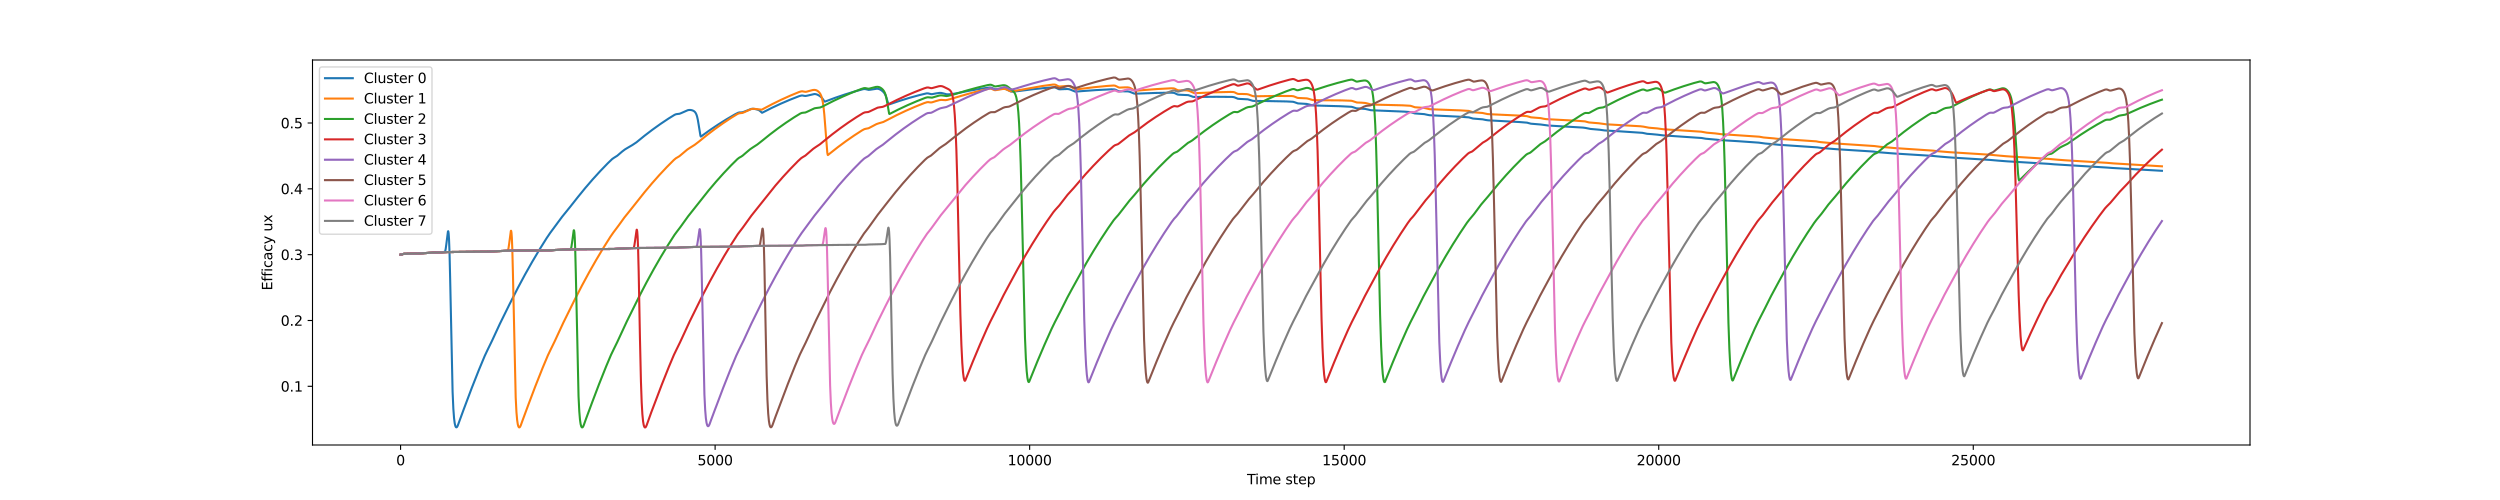 <?xml version="1.0" encoding="utf-8" standalone="no"?>
<!DOCTYPE svg PUBLIC "-//W3C//DTD SVG 1.1//EN"
  "http://www.w3.org/Graphics/SVG/1.1/DTD/svg11.dtd">
<svg xmlns:xlink="http://www.w3.org/1999/xlink" width="1800pt" height="360pt" viewBox="0 0 1800 360" xmlns="http://www.w3.org/2000/svg" version="1.1">
 <defs>
  <style type="text/css">*{stroke-linejoin: round; stroke-linecap: butt}</style>
 </defs>
 <g id="figure_1">
  <g id="patch_1">
   <path d="M 0 360 
L 1800 360 
L 1800 0 
L 0 0 
z
" style="fill: #ffffff"/>
  </g>
  <g id="axes_1">
   <g id="patch_2">
    <path d="M 225 320.4 
L 1620 320.4 
L 1620 43.2 
L 225 43.2 
z
" style="fill: #ffffff"/>
   </g>
   <g id="matplotlib.axis_1">
    <g id="xtick_1">
     <g id="line2d_1">
      <defs>
       <path id="m77172f258f" d="M 0 0 
L 0 3.5 
" style="stroke: #000000; stroke-width: 0.8"/>
      </defs>
      <g>
       <use xlink:href="#m77172f258f" x="288.409" y="320.4" style="stroke: #000000; stroke-width: 0.8"/>
      </g>
     </g>
     <g id="text_1">
      <!-- 0 -->
      <g transform="translate(285.228 334.998) scale(0.1 -0.1)">
       <defs>
        <path id="DejaVuSans-30" d="M 2034 4250 
Q 1547 4250 1301 3770 
Q 1056 3291 1056 2328 
Q 1056 1369 1301 889 
Q 1547 409 2034 409 
Q 2525 409 2770 889 
Q 3016 1369 3016 2328 
Q 3016 3291 2770 3770 
Q 2525 4250 2034 4250 
z
M 2034 4750 
Q 2819 4750 3233 4129 
Q 3647 3509 3647 2328 
Q 3647 1150 3233 529 
Q 2819 -91 2034 -91 
Q 1250 -91 836 529 
Q 422 1150 422 2328 
Q 422 3509 836 4129 
Q 1250 4750 2034 4750 
z
" transform="scale(0.016)"/>
       </defs>
       <use xlink:href="#DejaVuSans-30"/>
      </g>
     </g>
    </g>
    <g id="xtick_2">
     <g id="line2d_2">
      <g>
       <use xlink:href="#m77172f258f" x="514.878" y="320.4" style="stroke: #000000; stroke-width: 0.8"/>
      </g>
     </g>
     <g id="text_2">
      <!-- 5000 -->
      <g transform="translate(502.153 334.998) scale(0.1 -0.1)">
       <defs>
        <path id="DejaVuSans-35" d="M 691 4666 
L 3169 4666 
L 3169 4134 
L 1269 4134 
L 1269 2991 
Q 1406 3038 1543 3061 
Q 1681 3084 1819 3084 
Q 2600 3084 3056 2656 
Q 3513 2228 3513 1497 
Q 3513 744 3044 326 
Q 2575 -91 1722 -91 
Q 1428 -91 1123 -41 
Q 819 9 494 109 
L 494 744 
Q 775 591 1075 516 
Q 1375 441 1709 441 
Q 2250 441 2565 725 
Q 2881 1009 2881 1497 
Q 2881 1984 2565 2268 
Q 2250 2553 1709 2553 
Q 1456 2553 1204 2497 
Q 953 2441 691 2322 
L 691 4666 
z
" transform="scale(0.016)"/>
       </defs>
       <use xlink:href="#DejaVuSans-35"/>
       <use xlink:href="#DejaVuSans-30" x="63.623"/>
       <use xlink:href="#DejaVuSans-30" x="127.246"/>
       <use xlink:href="#DejaVuSans-30" x="190.869"/>
      </g>
     </g>
    </g>
    <g id="xtick_3">
     <g id="line2d_3">
      <g>
       <use xlink:href="#m77172f258f" x="741.347" y="320.4" style="stroke: #000000; stroke-width: 0.8"/>
      </g>
     </g>
     <g id="text_3">
      <!-- 10000 -->
      <g transform="translate(725.441 334.998) scale(0.1 -0.1)">
       <defs>
        <path id="DejaVuSans-31" d="M 794 531 
L 1825 531 
L 1825 4091 
L 703 3866 
L 703 4441 
L 1819 4666 
L 2450 4666 
L 2450 531 
L 3481 531 
L 3481 0 
L 794 0 
L 794 531 
z
" transform="scale(0.016)"/>
       </defs>
       <use xlink:href="#DejaVuSans-31"/>
       <use xlink:href="#DejaVuSans-30" x="63.623"/>
       <use xlink:href="#DejaVuSans-30" x="127.246"/>
       <use xlink:href="#DejaVuSans-30" x="190.869"/>
       <use xlink:href="#DejaVuSans-30" x="254.492"/>
      </g>
     </g>
    </g>
    <g id="xtick_4">
     <g id="line2d_4">
      <g>
       <use xlink:href="#m77172f258f" x="967.816" y="320.4" style="stroke: #000000; stroke-width: 0.8"/>
      </g>
     </g>
     <g id="text_4">
      <!-- 15000 -->
      <g transform="translate(951.91 334.998) scale(0.1 -0.1)">
       <use xlink:href="#DejaVuSans-31"/>
       <use xlink:href="#DejaVuSans-35" x="63.623"/>
       <use xlink:href="#DejaVuSans-30" x="127.246"/>
       <use xlink:href="#DejaVuSans-30" x="190.869"/>
       <use xlink:href="#DejaVuSans-30" x="254.492"/>
      </g>
     </g>
    </g>
    <g id="xtick_5">
     <g id="line2d_5">
      <g>
       <use xlink:href="#m77172f258f" x="1194.286" y="320.4" style="stroke: #000000; stroke-width: 0.8"/>
      </g>
     </g>
     <g id="text_5">
      <!-- 20000 -->
      <g transform="translate(1178.379 334.998) scale(0.1 -0.1)">
       <defs>
        <path id="DejaVuSans-32" d="M 1228 531 
L 3431 531 
L 3431 0 
L 469 0 
L 469 531 
Q 828 903 1448 1529 
Q 2069 2156 2228 2338 
Q 2531 2678 2651 2914 
Q 2772 3150 2772 3378 
Q 2772 3750 2511 3984 
Q 2250 4219 1831 4219 
Q 1534 4219 1204 4116 
Q 875 4013 500 3803 
L 500 4441 
Q 881 4594 1212 4672 
Q 1544 4750 1819 4750 
Q 2544 4750 2975 4387 
Q 3406 4025 3406 3419 
Q 3406 3131 3298 2873 
Q 3191 2616 2906 2266 
Q 2828 2175 2409 1742 
Q 1991 1309 1228 531 
z
" transform="scale(0.016)"/>
       </defs>
       <use xlink:href="#DejaVuSans-32"/>
       <use xlink:href="#DejaVuSans-30" x="63.623"/>
       <use xlink:href="#DejaVuSans-30" x="127.246"/>
       <use xlink:href="#DejaVuSans-30" x="190.869"/>
       <use xlink:href="#DejaVuSans-30" x="254.492"/>
      </g>
     </g>
    </g>
    <g id="xtick_6">
     <g id="line2d_6">
      <g>
       <use xlink:href="#m77172f258f" x="1420.755" y="320.4" style="stroke: #000000; stroke-width: 0.8"/>
      </g>
     </g>
     <g id="text_6">
      <!-- 25000 -->
      <g transform="translate(1404.848 334.998) scale(0.1 -0.1)">
       <use xlink:href="#DejaVuSans-32"/>
       <use xlink:href="#DejaVuSans-35" x="63.623"/>
       <use xlink:href="#DejaVuSans-30" x="127.246"/>
       <use xlink:href="#DejaVuSans-30" x="190.869"/>
       <use xlink:href="#DejaVuSans-30" x="254.492"/>
      </g>
     </g>
    </g>
    <g id="text_7">
     <!-- Time step -->
     <g transform="translate(897.862 348.677) scale(0.1 -0.1)">
      <defs>
       <path id="DejaVuSans-54" d="M -19 4666 
L 3928 4666 
L 3928 4134 
L 2272 4134 
L 2272 0 
L 1638 0 
L 1638 4134 
L -19 4134 
L -19 4666 
z
" transform="scale(0.016)"/>
       <path id="DejaVuSans-69" d="M 603 3500 
L 1178 3500 
L 1178 0 
L 603 0 
L 603 3500 
z
M 603 4863 
L 1178 4863 
L 1178 4134 
L 603 4134 
L 603 4863 
z
" transform="scale(0.016)"/>
       <path id="DejaVuSans-6d" d="M 3328 2828 
Q 3544 3216 3844 3400 
Q 4144 3584 4550 3584 
Q 5097 3584 5394 3201 
Q 5691 2819 5691 2113 
L 5691 0 
L 5113 0 
L 5113 2094 
Q 5113 2597 4934 2840 
Q 4756 3084 4391 3084 
Q 3944 3084 3684 2787 
Q 3425 2491 3425 1978 
L 3425 0 
L 2847 0 
L 2847 2094 
Q 2847 2600 2669 2842 
Q 2491 3084 2119 3084 
Q 1678 3084 1418 2786 
Q 1159 2488 1159 1978 
L 1159 0 
L 581 0 
L 581 3500 
L 1159 3500 
L 1159 2956 
Q 1356 3278 1631 3431 
Q 1906 3584 2284 3584 
Q 2666 3584 2933 3390 
Q 3200 3197 3328 2828 
z
" transform="scale(0.016)"/>
       <path id="DejaVuSans-65" d="M 3597 1894 
L 3597 1613 
L 953 1613 
Q 991 1019 1311 708 
Q 1631 397 2203 397 
Q 2534 397 2845 478 
Q 3156 559 3463 722 
L 3463 178 
Q 3153 47 2828 -22 
Q 2503 -91 2169 -91 
Q 1331 -91 842 396 
Q 353 884 353 1716 
Q 353 2575 817 3079 
Q 1281 3584 2069 3584 
Q 2775 3584 3186 3129 
Q 3597 2675 3597 1894 
z
M 3022 2063 
Q 3016 2534 2758 2815 
Q 2500 3097 2075 3097 
Q 1594 3097 1305 2825 
Q 1016 2553 972 2059 
L 3022 2063 
z
" transform="scale(0.016)"/>
       <path id="DejaVuSans-20" transform="scale(0.016)"/>
       <path id="DejaVuSans-73" d="M 2834 3397 
L 2834 2853 
Q 2591 2978 2328 3040 
Q 2066 3103 1784 3103 
Q 1356 3103 1142 2972 
Q 928 2841 928 2578 
Q 928 2378 1081 2264 
Q 1234 2150 1697 2047 
L 1894 2003 
Q 2506 1872 2764 1633 
Q 3022 1394 3022 966 
Q 3022 478 2636 193 
Q 2250 -91 1575 -91 
Q 1294 -91 989 -36 
Q 684 19 347 128 
L 347 722 
Q 666 556 975 473 
Q 1284 391 1588 391 
Q 1994 391 2212 530 
Q 2431 669 2431 922 
Q 2431 1156 2273 1281 
Q 2116 1406 1581 1522 
L 1381 1569 
Q 847 1681 609 1914 
Q 372 2147 372 2553 
Q 372 3047 722 3315 
Q 1072 3584 1716 3584 
Q 2034 3584 2315 3537 
Q 2597 3491 2834 3397 
z
" transform="scale(0.016)"/>
       <path id="DejaVuSans-74" d="M 1172 4494 
L 1172 3500 
L 2356 3500 
L 2356 3053 
L 1172 3053 
L 1172 1153 
Q 1172 725 1289 603 
Q 1406 481 1766 481 
L 2356 481 
L 2356 0 
L 1766 0 
Q 1100 0 847 248 
Q 594 497 594 1153 
L 594 3053 
L 172 3053 
L 172 3500 
L 594 3500 
L 594 4494 
L 1172 4494 
z
" transform="scale(0.016)"/>
       <path id="DejaVuSans-70" d="M 1159 525 
L 1159 -1331 
L 581 -1331 
L 581 3500 
L 1159 3500 
L 1159 2969 
Q 1341 3281 1617 3432 
Q 1894 3584 2278 3584 
Q 2916 3584 3314 3078 
Q 3713 2572 3713 1747 
Q 3713 922 3314 415 
Q 2916 -91 2278 -91 
Q 1894 -91 1617 61 
Q 1341 213 1159 525 
z
M 3116 1747 
Q 3116 2381 2855 2742 
Q 2594 3103 2138 3103 
Q 1681 3103 1420 2742 
Q 1159 2381 1159 1747 
Q 1159 1113 1420 752 
Q 1681 391 2138 391 
Q 2594 391 2855 752 
Q 3116 1113 3116 1747 
z
" transform="scale(0.016)"/>
      </defs>
      <use xlink:href="#DejaVuSans-54"/>
      <use xlink:href="#DejaVuSans-69" x="57.959"/>
      <use xlink:href="#DejaVuSans-6d" x="85.742"/>
      <use xlink:href="#DejaVuSans-65" x="183.154"/>
      <use xlink:href="#DejaVuSans-20" x="244.678"/>
      <use xlink:href="#DejaVuSans-73" x="276.465"/>
      <use xlink:href="#DejaVuSans-74" x="328.564"/>
      <use xlink:href="#DejaVuSans-65" x="367.773"/>
      <use xlink:href="#DejaVuSans-70" x="429.297"/>
     </g>
    </g>
   </g>
   <g id="matplotlib.axis_2">
    <g id="ytick_1">
     <g id="line2d_7">
      <defs>
       <path id="m31823607b0" d="M 0 0 
L -3.5 0 
" style="stroke: #000000; stroke-width: 0.8"/>
      </defs>
      <g>
       <use xlink:href="#m31823607b0" x="225" y="278.148" style="stroke: #000000; stroke-width: 0.8"/>
      </g>
     </g>
     <g id="text_8">
      <!-- 0.1 -->
      <g transform="translate(202.097 281.947) scale(0.1 -0.1)">
       <defs>
        <path id="DejaVuSans-2e" d="M 684 794 
L 1344 794 
L 1344 0 
L 684 0 
L 684 794 
z
" transform="scale(0.016)"/>
       </defs>
       <use xlink:href="#DejaVuSans-30"/>
       <use xlink:href="#DejaVuSans-2e" x="63.623"/>
       <use xlink:href="#DejaVuSans-31" x="95.41"/>
      </g>
     </g>
    </g>
    <g id="ytick_2">
     <g id="line2d_8">
      <g>
       <use xlink:href="#m31823607b0" x="225" y="230.752" style="stroke: #000000; stroke-width: 0.8"/>
      </g>
     </g>
     <g id="text_9">
      <!-- 0.2 -->
      <g transform="translate(202.097 234.551) scale(0.1 -0.1)">
       <use xlink:href="#DejaVuSans-30"/>
       <use xlink:href="#DejaVuSans-2e" x="63.623"/>
       <use xlink:href="#DejaVuSans-32" x="95.41"/>
      </g>
     </g>
    </g>
    <g id="ytick_3">
     <g id="line2d_9">
      <g>
       <use xlink:href="#m31823607b0" x="225" y="183.355" style="stroke: #000000; stroke-width: 0.8"/>
      </g>
     </g>
     <g id="text_10">
      <!-- 0.3 -->
      <g transform="translate(202.097 187.155) scale(0.1 -0.1)">
       <defs>
        <path id="DejaVuSans-33" d="M 2597 2516 
Q 3050 2419 3304 2112 
Q 3559 1806 3559 1356 
Q 3559 666 3084 287 
Q 2609 -91 1734 -91 
Q 1441 -91 1130 -33 
Q 819 25 488 141 
L 488 750 
Q 750 597 1062 519 
Q 1375 441 1716 441 
Q 2309 441 2620 675 
Q 2931 909 2931 1356 
Q 2931 1769 2642 2001 
Q 2353 2234 1838 2234 
L 1294 2234 
L 1294 2753 
L 1863 2753 
Q 2328 2753 2575 2939 
Q 2822 3125 2822 3475 
Q 2822 3834 2567 4026 
Q 2313 4219 1838 4219 
Q 1578 4219 1281 4162 
Q 984 4106 628 3988 
L 628 4550 
Q 988 4650 1302 4700 
Q 1616 4750 1894 4750 
Q 2613 4750 3031 4423 
Q 3450 4097 3450 3541 
Q 3450 3153 3228 2886 
Q 3006 2619 2597 2516 
z
" transform="scale(0.016)"/>
       </defs>
       <use xlink:href="#DejaVuSans-30"/>
       <use xlink:href="#DejaVuSans-2e" x="63.623"/>
       <use xlink:href="#DejaVuSans-33" x="95.41"/>
      </g>
     </g>
    </g>
    <g id="ytick_4">
     <g id="line2d_10">
      <g>
       <use xlink:href="#m31823607b0" x="225" y="135.959" style="stroke: #000000; stroke-width: 0.8"/>
      </g>
     </g>
     <g id="text_11">
      <!-- 0.4 -->
      <g transform="translate(202.097 139.758) scale(0.1 -0.1)">
       <defs>
        <path id="DejaVuSans-34" d="M 2419 4116 
L 825 1625 
L 2419 1625 
L 2419 4116 
z
M 2253 4666 
L 3047 4666 
L 3047 1625 
L 3713 1625 
L 3713 1100 
L 3047 1100 
L 3047 0 
L 2419 0 
L 2419 1100 
L 313 1100 
L 313 1709 
L 2253 4666 
z
" transform="scale(0.016)"/>
       </defs>
       <use xlink:href="#DejaVuSans-30"/>
       <use xlink:href="#DejaVuSans-2e" x="63.623"/>
       <use xlink:href="#DejaVuSans-34" x="95.41"/>
      </g>
     </g>
    </g>
    <g id="ytick_5">
     <g id="line2d_11">
      <g>
       <use xlink:href="#m31823607b0" x="225" y="88.562" style="stroke: #000000; stroke-width: 0.8"/>
      </g>
     </g>
     <g id="text_12">
      <!-- 0.5 -->
      <g transform="translate(202.097 92.362) scale(0.1 -0.1)">
       <use xlink:href="#DejaVuSans-30"/>
       <use xlink:href="#DejaVuSans-2e" x="63.623"/>
       <use xlink:href="#DejaVuSans-35" x="95.41"/>
      </g>
     </g>
    </g>
    <g id="text_13">
     <!-- Efficacy ux -->
     <g transform="translate(196.017 209.108) rotate(-90) scale(0.1 -0.1)">
      <defs>
       <path id="DejaVuSans-45" d="M 628 4666 
L 3578 4666 
L 3578 4134 
L 1259 4134 
L 1259 2753 
L 3481 2753 
L 3481 2222 
L 1259 2222 
L 1259 531 
L 3634 531 
L 3634 0 
L 628 0 
L 628 4666 
z
" transform="scale(0.016)"/>
       <path id="DejaVuSans-66" d="M 2375 4863 
L 2375 4384 
L 1825 4384 
Q 1516 4384 1395 4259 
Q 1275 4134 1275 3809 
L 1275 3500 
L 2222 3500 
L 2222 3053 
L 1275 3053 
L 1275 0 
L 697 0 
L 697 3053 
L 147 3053 
L 147 3500 
L 697 3500 
L 697 3744 
Q 697 4328 969 4595 
Q 1241 4863 1831 4863 
L 2375 4863 
z
" transform="scale(0.016)"/>
       <path id="DejaVuSans-63" d="M 3122 3366 
L 3122 2828 
Q 2878 2963 2633 3030 
Q 2388 3097 2138 3097 
Q 1578 3097 1268 2742 
Q 959 2388 959 1747 
Q 959 1106 1268 751 
Q 1578 397 2138 397 
Q 2388 397 2633 464 
Q 2878 531 3122 666 
L 3122 134 
Q 2881 22 2623 -34 
Q 2366 -91 2075 -91 
Q 1284 -91 818 406 
Q 353 903 353 1747 
Q 353 2603 823 3093 
Q 1294 3584 2113 3584 
Q 2378 3584 2631 3529 
Q 2884 3475 3122 3366 
z
" transform="scale(0.016)"/>
       <path id="DejaVuSans-61" d="M 2194 1759 
Q 1497 1759 1228 1600 
Q 959 1441 959 1056 
Q 959 750 1161 570 
Q 1363 391 1709 391 
Q 2188 391 2477 730 
Q 2766 1069 2766 1631 
L 2766 1759 
L 2194 1759 
z
M 3341 1997 
L 3341 0 
L 2766 0 
L 2766 531 
Q 2569 213 2275 61 
Q 1981 -91 1556 -91 
Q 1019 -91 701 211 
Q 384 513 384 1019 
Q 384 1609 779 1909 
Q 1175 2209 1959 2209 
L 2766 2209 
L 2766 2266 
Q 2766 2663 2505 2880 
Q 2244 3097 1772 3097 
Q 1472 3097 1187 3025 
Q 903 2953 641 2809 
L 641 3341 
Q 956 3463 1253 3523 
Q 1550 3584 1831 3584 
Q 2591 3584 2966 3190 
Q 3341 2797 3341 1997 
z
" transform="scale(0.016)"/>
       <path id="DejaVuSans-79" d="M 2059 -325 
Q 1816 -950 1584 -1140 
Q 1353 -1331 966 -1331 
L 506 -1331 
L 506 -850 
L 844 -850 
Q 1081 -850 1212 -737 
Q 1344 -625 1503 -206 
L 1606 56 
L 191 3500 
L 800 3500 
L 1894 763 
L 2988 3500 
L 3597 3500 
L 2059 -325 
z
" transform="scale(0.016)"/>
       <path id="DejaVuSans-75" d="M 544 1381 
L 544 3500 
L 1119 3500 
L 1119 1403 
Q 1119 906 1312 657 
Q 1506 409 1894 409 
Q 2359 409 2629 706 
Q 2900 1003 2900 1516 
L 2900 3500 
L 3475 3500 
L 3475 0 
L 2900 0 
L 2900 538 
Q 2691 219 2414 64 
Q 2138 -91 1772 -91 
Q 1169 -91 856 284 
Q 544 659 544 1381 
z
M 1991 3584 
L 1991 3584 
z
" transform="scale(0.016)"/>
       <path id="DejaVuSans-78" d="M 3513 3500 
L 2247 1797 
L 3578 0 
L 2900 0 
L 1881 1375 
L 863 0 
L 184 0 
L 1544 1831 
L 300 3500 
L 978 3500 
L 1906 2253 
L 2834 3500 
L 3513 3500 
z
" transform="scale(0.016)"/>
      </defs>
      <use xlink:href="#DejaVuSans-45"/>
      <use xlink:href="#DejaVuSans-66" x="63.184"/>
      <use xlink:href="#DejaVuSans-66" x="98.389"/>
      <use xlink:href="#DejaVuSans-69" x="133.594"/>
      <use xlink:href="#DejaVuSans-63" x="161.377"/>
      <use xlink:href="#DejaVuSans-61" x="216.357"/>
      <use xlink:href="#DejaVuSans-63" x="277.637"/>
      <use xlink:href="#DejaVuSans-79" x="332.617"/>
      <use xlink:href="#DejaVuSans-20" x="391.797"/>
      <use xlink:href="#DejaVuSans-75" x="423.584"/>
      <use xlink:href="#DejaVuSans-78" x="486.963"/>
     </g>
    </g>
   </g>
   <g id="line2d_12">
    <path d="M 288.409 183.349 
L 289.451 183.094 
L 290.719 182.789 
L 292.486 182.751 
L 299.008 182.612 
L 303.673 182.325 
L 309.878 182.034 
L 320.341 181.362 
L 320.568 180.791 
L 320.885 179.322 
L 321.338 176.008 
L 322.515 166.656 
L 322.697 166.467 
L 322.832 166.819 
L 323.014 168.085 
L 323.285 172.005 
L 323.648 181.564 
L 324.101 200.369 
L 325.867 282.07 
L 326.411 294.283 
L 326.909 300.98 
L 327.407 304.848 
L 327.86 306.744 
L 328.222 307.486 
L 328.539 307.709 
L 328.811 307.642 
L 329.128 307.314 
L 329.581 306.458 
L 330.351 304.358 
L 333.748 295.073 
L 334.609 292.783 
L 339.682 279.309 
L 344.755 266.462 
L 348.967 256.342 
L 350.869 252.299 
L 354.312 245.242 
L 359.883 233.204 
L 366.858 219.066 
L 372.973 207.055 
L 378.091 197.53 
L 383.209 188.469 
L 388.373 179.777 
L 393.536 171.518 
L 396.073 167.774 
L 401.644 160.223 
L 404.769 156.012 
L 410.476 148.969 
L 416.092 141.857 
L 421.392 135.356 
L 426.736 129.151 
L 432.126 123.232 
L 437.562 117.594 
L 440.778 114.505 
L 441.91 113.706 
L 444.446 112.108 
L 447.934 109.123 
L 450.017 107.546 
L 451.875 106.437 
L 455.272 104.445 
L 458.261 102.455 
L 464.013 97.772 
L 469.72 93.412 
L 475.518 89.262 
L 481.406 85.32 
L 485.709 82.666 
L 486.796 82.228 
L 487.747 82.09 
L 489.287 81.894 
L 490.42 81.451 
L 495.221 79.332 
L 496.353 79.157 
L 497.44 79.209 
L 498.572 79.484 
L 499.524 79.931 
L 500.248 80.516 
L 500.837 81.277 
L 501.381 82.353 
L 501.879 83.826 
L 502.422 86.18 
L 503.102 90.255 
L 504.325 97.787 
L 504.597 98.316 
L 504.778 98.235 
L 511.209 93.602 
L 517.098 89.648 
L 523.076 85.899 
L 529.146 82.355 
L 531.41 81.206 
L 532.362 80.957 
L 533.449 80.928 
L 534.536 80.837 
L 535.577 80.497 
L 541.013 78.395 
L 542.19 78.318 
L 543.549 78.475 
L 545.406 78.922 
L 546.493 79.376 
L 547.218 79.905 
L 548.667 81.193 
L 549.12 81 
L 555.869 77.588 
L 562.346 74.572 
L 568.959 71.739 
L 575.391 69.219 
L 576.931 68.787 
L 577.837 68.764 
L 579.06 69.011 
L 580.011 69.088 
L 581.052 68.912 
L 586.352 67.696 
L 587.394 67.798 
L 588.435 68.129 
L 589.658 68.762 
L 590.927 69.667 
L 591.923 70.656 
L 592.738 71.79 
L 593.644 73.078 
L 593.916 73.16 
L 594.459 72.975 
L 601.344 70.404 
L 608.41 68.004 
L 615.657 65.778 
L 621.455 64.203 
L 622.587 64.097 
L 623.448 64.238 
L 625.486 64.713 
L 626.573 64.596 
L 631.465 63.854 
L 632.552 64 
L 633.548 64.365 
L 634.635 65.007 
L 635.767 65.93 
L 636.628 66.902 
L 637.307 67.989 
L 637.896 69.334 
L 638.576 71.518 
L 639.617 74.976 
L 639.889 75.254 
L 640.252 75.153 
L 647.363 72.734 
L 654.655 70.489 
L 662.128 68.421 
L 667.065 67.244 
L 668.107 67.219 
L 669.058 67.441 
L 670.463 67.792 
L 671.414 67.738 
L 673.86 67.272 
L 676.396 66.889 
L 677.664 66.911 
L 678.842 67.164 
L 681.65 67.912 
L 683.009 67.917 
L 685.998 67.626 
L 688.263 67.264 
L 698.318 65.251 
L 706.788 63.807 
L 712.45 63.024 
L 713.446 63.088 
L 714.262 63.369 
L 716.436 64.308 
L 717.432 64.283 
L 723.049 63.866 
L 724.09 64.089 
L 725.132 64.55 
L 727.759 65.856 
L 728.71 65.981 
L 730.205 65.911 
L 734.463 65.414 
L 743.884 64.223 
L 753.396 63.25 
L 758.831 62.866 
L 759.827 63.023 
L 760.688 63.402 
L 762.364 64.231 
L 763.224 64.31 
L 765.489 64.187 
L 768.614 64.091 
L 769.882 64.262 
L 770.924 64.621 
L 774.004 65.904 
L 775.137 65.913 
L 779.213 65.581 
L 789.404 64.852 
L 800.003 64.318 
L 802.222 64.344 
L 803.128 64.569 
L 804.079 65.051 
L 805.302 65.647 
L 806.163 65.775 
L 808.201 65.75 
L 811.779 65.76 
L 813.093 65.983 
L 814.225 66.402 
L 816.58 67.363 
L 817.667 67.454 
L 820.34 67.354 
L 831.527 66.931 
L 843.032 66.718 
L 844.98 66.824 
L 845.931 67.103 
L 847.244 67.788 
L 848.105 68.103 
L 849.101 68.202 
L 855.533 68.496 
L 856.756 68.899 
L 859.021 69.721 
L 860.244 69.83 
L 863.55 69.797 
L 875.825 69.683 
L 887.148 69.786 
L 888.462 69.966 
L 889.413 70.321 
L 891.27 71.103 
L 892.402 71.205 
L 898.381 71.522 
L 899.74 71.897 
L 902.05 72.597 
L 903.499 72.691 
L 912.422 72.761 
L 926.282 73.037 
L 930.947 73.276 
L 931.989 73.569 
L 934.526 74.465 
L 936.654 74.57 
L 940.685 74.818 
L 942.225 75.146 
L 945.124 75.882 
L 947.298 75.976 
L 965.099 76.487 
L 973.025 76.89 
L 974.158 77.187 
L 976.649 78.005 
L 979.004 78.14 
L 982.945 78.426 
L 984.575 78.775 
L 986.976 79.334 
L 989.059 79.459 
L 1011.117 80.369 
L 1015.556 80.703 
L 1016.689 81.035 
L 1018.546 81.638 
L 1020.176 81.774 
L 1025.476 82.178 
L 1027.333 82.591 
L 1029.144 82.941 
L 1031.545 83.088 
L 1051.338 84.052 
L 1057.544 84.503 
L 1058.766 84.846 
L 1060.488 85.353 
L 1062.254 85.5 
L 1067.508 85.923 
L 1069.728 86.387 
L 1071.403 86.629 
L 1075.299 86.841 
L 1094.005 87.872 
L 1099.486 88.314 
L 1100.844 88.697 
L 1102.249 89.059 
L 1104.196 89.22 
L 1109.405 89.654 
L 1114.795 90.382 
L 1139.752 91.868 
L 1141.654 92.131 
L 1145.097 92.827 
L 1151.8 93.417 
L 1155.333 93.914 
L 1165.66 94.517 
L 1182.554 95.639 
L 1184.094 95.958 
L 1185.906 96.338 
L 1189.167 96.571 
L 1193.289 96.957 
L 1197.411 97.471 
L 1225.176 99.361 
L 1228.075 99.876 
L 1235.911 100.581 
L 1238.492 100.868 
L 1251.356 101.653 
L 1266.303 102.702 
L 1271.059 103.347 
L 1276.811 103.83 
L 1280.48 104.218 
L 1308.562 106.122 
L 1311.144 106.5 
L 1319.976 107.256 
L 1323.328 107.498 
L 1348.873 109.115 
L 1351.093 109.453 
L 1352.995 109.646 
L 1361.193 110.306 
L 1364.636 110.558 
L 1390.861 112.201 
L 1397.338 112.815 
L 1402.728 113.262 
L 1406.578 113.527 
L 1432.667 115.127 
L 1438.827 115.669 
L 1445.259 116.168 
L 1452.234 116.574 
L 1475.153 117.978 
L 1479.184 118.323 
L 1517.321 120.661 
L 1520.99 120.942 
L 1556.591 122.979 
L 1556.591 122.979 
" clip-path="url(#p075e990dbe)" style="fill: none; stroke: #1f77b4; stroke-width: 1.5; stroke-linecap: square"/>
   </g>
   <g id="line2d_13">
    <path d="M 288.409 183.349 
L 289.451 183.094 
L 290.719 182.789 
L 292.486 182.751 
L 299.008 182.612 
L 303.673 182.325 
L 309.878 182.034 
L 322.062 181.476 
L 351.639 181.197 
L 353.949 181.013 
L 363.234 180.627 
L 365.59 180.434 
L 365.816 179.964 
L 366.133 178.649 
L 366.586 175.554 
L 367.809 166.266 
L 367.945 166.133 
L 368.081 166.413 
L 368.262 167.555 
L 368.534 171.235 
L 368.851 178.987 
L 369.304 196.665 
L 371.297 286.104 
L 371.84 296.711 
L 372.339 302.426 
L 372.791 305.439 
L 373.199 306.946 
L 373.561 307.595 
L 373.879 307.754 
L 374.15 307.642 
L 374.513 307.198 
L 374.966 306.253 
L 376.098 303.088 
L 379.133 294.875 
L 380.446 291.328 
L 385.519 277.916 
L 390.592 265.13 
L 394.487 255.838 
L 396.344 251.95 
L 399.288 245.942 
L 405.63 232.265 
L 413.873 215.597 
L 418.991 205.654 
L 424.109 196.192 
L 429.273 187.114 
L 434.436 178.484 
L 439.509 170.431 
L 441.593 167.442 
L 445.352 162.433 
L 449.565 156.588 
L 452.599 152.828 
L 458.759 145.09 
L 464.059 138.413 
L 469.403 132.038 
L 474.748 126.007 
L 480.138 120.256 
L 485.165 115.2 
L 486.66 113.941 
L 487.838 113.255 
L 489.151 112.457 
L 490.691 111.179 
L 494.768 107.744 
L 496.534 106.571 
L 500.158 104.291 
L 503.102 102.041 
L 509.081 97.196 
L 514.833 92.829 
L 520.631 88.706 
L 526.519 84.79 
L 530.958 82.065 
L 532.045 81.621 
L 532.996 81.482 
L 534.581 81.301 
L 535.668 80.867 
L 540.786 78.557 
L 541.964 78.368 
L 543.323 78.391 
L 546.72 78.768 
L 548.441 78.993 
L 549.8 78.256 
L 556.005 74.972 
L 562.346 71.867 
L 568.823 68.943 
L 575.21 66.299 
L 576.84 65.79 
L 577.701 65.738 
L 578.652 65.918 
L 579.875 66.12 
L 580.781 66.011 
L 582.547 65.514 
L 585.22 64.811 
L 586.442 64.719 
L 587.394 64.867 
L 588.3 65.243 
L 589.205 65.873 
L 590.021 66.719 
L 590.7 67.748 
L 591.289 69.042 
L 591.832 70.765 
L 592.376 73.265 
L 592.919 76.91 
L 593.508 82.475 
L 594.278 92.202 
L 595.637 109.806 
L 595.954 111.539 
L 596.09 111.656 
L 597.539 110.472 
L 603.292 105.933 
L 609.089 101.64 
L 614.978 97.556 
L 620.685 93.859 
L 622.315 93 
L 623.266 92.746 
L 625.35 92.334 
L 626.754 91.614 
L 631.012 89.37 
L 632.506 88.851 
L 635.994 87.824 
L 638.485 86.567 
L 645.732 82.833 
L 652.209 79.764 
L 658.822 76.877 
L 665.48 74.211 
L 667.428 73.593 
L 668.334 73.524 
L 669.421 73.697 
L 670.372 73.776 
L 671.278 73.609 
L 673.724 72.826 
L 676.351 72.083 
L 677.71 71.923 
L 679.023 72.01 
L 680.79 72.118 
L 682.012 71.928 
L 684.685 71.211 
L 691.343 69.242 
L 698.726 67.126 
L 706.335 65.177 
L 712.269 63.858 
L 713.31 63.82 
L 714.08 64.006 
L 715.122 64.531 
L 716.028 64.884 
L 716.798 64.915 
L 718.293 64.675 
L 722.188 64.036 
L 723.411 64.055 
L 724.407 64.293 
L 725.54 64.819 
L 727.216 65.594 
L 728.122 65.737 
L 729.254 65.662 
L 732.289 65.145 
L 751.04 61.844 
L 758.333 60.872 
L 759.465 60.904 
L 760.28 61.153 
L 761.322 61.753 
L 762.228 62.19 
L 762.998 62.296 
L 764.402 62.196 
L 768.614 61.863 
L 769.837 62.004 
L 770.788 62.334 
L 771.921 62.988 
L 773.778 64.082 
L 774.638 64.297 
L 775.635 64.293 
L 778.262 63.958 
L 787.411 62.836 
L 796.923 61.893 
L 801.95 61.563 
L 802.902 61.72 
L 803.717 62.082 
L 805.529 63 
L 806.389 63.075 
L 808.79 62.95 
L 811.689 62.884 
L 812.957 63.073 
L 813.953 63.444 
L 815.222 64.18 
L 816.716 64.996 
L 817.622 65.222 
L 818.709 65.234 
L 822.831 64.877 
L 832.931 64.122 
L 843.213 63.575 
L 844.98 63.633 
L 845.885 63.891 
L 846.927 64.458 
L 847.969 64.95 
L 848.83 65.075 
L 850.868 65.045 
L 854.31 65.046 
L 855.624 65.264 
L 856.711 65.671 
L 859.745 66.994 
L 860.923 67.072 
L 863.731 66.948 
L 874.647 66.464 
L 886.016 66.183 
L 888.054 66.268 
L 889.005 66.531 
L 890.138 67.119 
L 891.134 67.543 
L 892.04 67.661 
L 894.758 67.668 
L 897.656 67.768 
L 898.97 68.023 
L 900.238 68.506 
L 902.005 69.182 
L 903.092 69.318 
L 905.356 69.301 
L 918.129 69.095 
L 929.815 69.13 
L 931.264 69.298 
L 932.216 69.637 
L 934.254 70.484 
L 935.522 70.575 
L 940.912 70.821 
L 942.271 71.156 
L 945.351 72.079 
L 947.162 72.138 
L 965.959 72.299 
L 972.98 72.548 
L 974.022 72.812 
L 976.966 73.8 
L 980.182 73.921 
L 982.99 74.137 
L 984.439 74.471 
L 987.248 75.225 
L 989.15 75.316 
L 1009.894 75.84 
L 1015.42 76.148 
L 1016.507 76.456 
L 1018.772 77.24 
L 1020.584 77.358 
L 1025.204 77.667 
L 1026.789 78.012 
L 1029.28 78.607 
L 1031.318 78.722 
L 1051.61 79.474 
L 1057.453 79.849 
L 1058.585 80.168 
L 1060.624 80.83 
L 1062.39 80.964 
L 1067.327 81.332 
L 1069.093 81.719 
L 1071.086 82.134 
L 1073.306 82.272 
L 1093.824 83.216 
L 1099.35 83.618 
L 1100.573 83.965 
L 1102.294 84.483 
L 1104.015 84.629 
L 1109.269 85.045 
L 1111.353 85.488 
L 1113.074 85.764 
L 1116.244 85.94 
L 1134.498 86.894 
L 1141.201 87.392 
L 1142.515 87.756 
L 1144.055 88.168 
L 1145.957 88.324 
L 1151.166 88.757 
L 1156.556 89.497 
L 1181.06 90.912 
L 1183.234 91.176 
L 1187.22 91.946 
L 1193.153 92.45 
L 1197.592 93.053 
L 1224.814 94.816 
L 1228.981 95.54 
L 1234.869 96.042 
L 1239.036 96.57 
L 1266.71 98.43 
L 1269.79 98.981 
L 1277.264 99.646 
L 1280.027 99.972 
L 1290.671 100.614 
L 1307.656 101.768 
L 1309.558 102.151 
L 1311.098 102.354 
L 1319.749 103.139 
L 1322.422 103.366 
L 1349.598 105.153 
L 1353.765 105.707 
L 1360.197 106.236 
L 1363.639 106.571 
L 1391.812 108.454 
L 1394.348 108.795 
L 1403.724 109.572 
L 1409.024 109.9 
L 1432.486 111.384 
L 1439.642 112.057 
L 1444.489 112.481 
L 1448.293 112.746 
L 1474.7 114.377 
L 1480.226 114.883 
L 1486.521 115.378 
L 1491.323 115.686 
L 1516.687 117.215 
L 1521.851 117.656 
L 1556.591 119.75 
L 1556.591 119.75 
" clip-path="url(#p075e990dbe)" style="fill: none; stroke: #ff7f0e; stroke-width: 1.5; stroke-linecap: square"/>
   </g>
   <g id="line2d_14">
    <path d="M 288.409 183.349 
L 289.451 183.094 
L 290.719 182.789 
L 292.486 182.751 
L 299.008 182.612 
L 303.673 182.325 
L 309.878 182.034 
L 322.062 181.476 
L 351.639 181.197 
L 353.949 181.013 
L 363.234 180.627 
L 369.168 180.471 
L 396.661 180.232 
L 399.379 180.016 
L 407.487 179.693 
L 410.884 179.455 
L 411.11 178.997 
L 411.427 177.712 
L 411.88 174.692 
L 413.058 165.94 
L 413.194 165.759 
L 413.239 165.783 
L 413.375 166.145 
L 413.556 167.404 
L 413.828 171.275 
L 414.145 179.259 
L 414.598 197.224 
L 416.545 285.318 
L 417.089 296.253 
L 417.587 302.166 
L 418.04 305.298 
L 418.493 307.001 
L 418.855 307.63 
L 419.172 307.775 
L 419.444 307.654 
L 419.806 307.2 
L 420.305 306.13 
L 421.935 301.55 
L 424.472 294.765 
L 426.238 289.986 
L 431.311 276.633 
L 436.384 263.902 
L 439.962 255.43 
L 441.819 251.594 
L 444.356 246.432 
L 451.422 231.212 
L 460.344 213.21 
L 465.463 203.378 
L 470.581 194.023 
L 475.744 185.048 
L 480.908 176.516 
L 485.618 169.142 
L 487.294 166.871 
L 489.695 163.731 
L 495.447 155.732 
L 510.213 137.114 
L 515.558 130.804 
L 520.948 124.786 
L 526.338 119.099 
L 530.912 114.566 
L 532.18 113.573 
L 533.63 112.78 
L 534.717 112.042 
L 536.71 110.316 
L 540.062 107.481 
L 541.828 106.277 
L 545.27 104.056 
L 548.622 101.429 
L 554.374 96.793 
L 560.127 92.445 
L 565.924 88.341 
L 571.813 84.443 
L 576.251 81.731 
L 577.338 81.292 
L 578.244 81.167 
L 579.83 81.009 
L 580.871 80.586 
L 586.442 77.984 
L 587.711 77.765 
L 590.428 77.411 
L 591.742 76.908 
L 594.097 75.718 
L 600.393 72.532 
L 606.825 69.527 
L 613.392 66.706 
L 620.05 64.087 
L 622.043 63.466 
L 622.949 63.415 
L 623.855 63.605 
L 625.123 63.876 
L 625.984 63.799 
L 627.615 63.367 
L 630.604 62.597 
L 631.827 62.509 
L 632.778 62.656 
L 633.684 63.018 
L 634.68 63.66 
L 635.632 64.529 
L 636.402 65.527 
L 637.036 66.71 
L 637.624 68.307 
L 638.168 70.454 
L 638.802 73.919 
L 640.161 81.736 
L 640.387 82.076 
L 640.659 81.967 
L 647 78.75 
L 653.477 75.716 
L 660.09 72.865 
L 666.295 70.422 
L 667.654 70.07 
L 668.515 70.073 
L 671.051 70.315 
L 672.546 69.88 
L 676.215 68.8 
L 677.528 68.65 
L 678.661 68.751 
L 681.469 69.157 
L 682.737 68.98 
L 685.862 68.229 
L 688.761 67.397 
L 696.144 65.142 
L 703.618 63.096 
L 711.091 61.278 
L 712.858 61.002 
L 713.673 61.083 
L 714.443 61.389 
L 716.209 62.219 
L 716.979 62.227 
L 718.655 61.94 
L 722.097 61.379 
L 723.32 61.403 
L 724.226 61.635 
L 725.132 62.102 
L 726.355 63.015 
L 729.888 66.034 
L 730.567 66.981 
L 731.156 68.222 
L 731.7 69.959 
L 732.198 72.327 
L 732.696 75.786 
L 733.194 80.79 
L 733.738 88.682 
L 734.282 99.922 
L 734.916 118.228 
L 735.64 146.213 
L 737.996 243.358 
L 738.63 258.256 
L 739.219 267.236 
L 739.717 271.886 
L 740.17 274.225 
L 740.487 274.963 
L 740.713 275.089 
L 740.894 274.968 
L 741.166 274.444 
L 747.054 259.901 
L 752.127 248.003 
L 757.11 236.872 
L 759.465 232.023 
L 763.768 223.676 
L 768.524 214.161 
L 771.694 208.306 
L 782.248 189.219 
L 787.411 180.539 
L 792.575 172.289 
L 797.783 164.384 
L 801.905 158.486 
L 803.264 156.896 
L 805.212 154.738 
L 813.365 144.263 
L 816.626 140.564 
L 823.465 132.407 
L 828.855 126.362 
L 834.245 120.649 
L 839.726 115.163 
L 844.21 110.959 
L 845.387 110.116 
L 846.338 109.719 
L 847.516 109.238 
L 848.422 108.56 
L 855.352 102.871 
L 857.073 101.927 
L 858.477 101.053 
L 860.968 99.123 
L 867.355 94.229 
L 873.152 90.077 
L 879.041 86.132 
L 885.019 82.394 
L 887.737 80.886 
L 888.643 80.627 
L 889.413 80.641 
L 890.908 80.757 
L 891.678 80.482 
L 893.716 79.394 
L 897.203 77.611 
L 898.562 77.142 
L 899.74 76.975 
L 901.506 76.752 
L 902.639 76.306 
L 906.307 74.475 
L 912.694 71.413 
L 919.216 68.533 
L 925.874 65.836 
L 930.313 64.233 
L 931.264 64.097 
L 931.989 64.211 
L 932.895 64.615 
L 933.846 64.974 
L 934.526 64.97 
L 935.613 64.692 
L 940.368 63.314 
L 941.455 63.261 
L 942.361 63.438 
L 943.403 63.892 
L 945.215 64.714 
L 946.03 64.809 
L 946.891 64.675 
L 948.748 64.077 
L 955.859 61.789 
L 963.151 59.677 
L 970.625 57.744 
L 972.844 57.325 
L 973.705 57.389 
L 974.429 57.674 
L 976.603 58.745 
L 977.464 58.708 
L 979.774 58.278 
L 982.129 57.939 
L 983.216 57.987 
L 984.032 58.231 
L 984.756 58.674 
L 985.481 59.382 
L 986.206 60.411 
L 986.885 61.782 
L 987.474 63.472 
L 988.018 65.695 
L 988.561 68.902 
L 989.105 73.586 
L 989.648 80.415 
L 990.192 90.213 
L 990.78 105.165 
L 991.46 128.851 
L 992.411 171.42 
L 993.679 227.002 
L 994.404 249.295 
L 995.038 262.244 
L 995.582 269.272 
L 996.08 273.089 
L 996.487 274.692 
L 996.759 275.111 
L 996.986 275.104 
L 997.212 274.797 
L 997.846 273.213 
L 1002.919 260.605 
L 1007.992 248.587 
L 1013.02 237.241 
L 1015.556 231.942 
L 1020.312 222.618 
L 1024.841 213.537 
L 1028.601 206.557 
L 1035.757 193.382 
L 1040.921 184.41 
L 1046.084 175.882 
L 1051.248 167.779 
L 1056.185 160.43 
L 1057.861 158.234 
L 1061.212 154.238 
L 1066.376 147.314 
L 1068.505 144.806 
L 1071.358 141.502 
L 1079.013 132.219 
L 1084.357 126.146 
L 1089.747 120.355 
L 1095.183 114.84 
L 1098.761 111.466 
L 1099.803 110.758 
L 1100.844 110.341 
L 1101.796 109.894 
L 1102.792 109.112 
L 1109.133 103.735 
L 1110.718 102.79 
L 1112.44 101.737 
L 1114.523 100.096 
L 1121.136 94.855 
L 1126.888 90.597 
L 1132.731 86.549 
L 1138.619 82.738 
L 1140.703 81.569 
L 1141.564 81.317 
L 1142.334 81.32 
L 1143.783 81.392 
L 1144.553 81.109 
L 1146.41 80.09 
L 1149.898 78.238 
L 1151.256 77.75 
L 1152.434 77.567 
L 1154.291 77.323 
L 1155.423 76.869 
L 1158.322 75.352 
L 1164.618 72.154 
L 1171.005 69.159 
L 1177.572 66.325 
L 1182.011 64.606 
L 1183.007 64.44 
L 1183.732 64.542 
L 1184.638 64.929 
L 1185.589 65.266 
L 1186.269 65.258 
L 1187.356 64.974 
L 1191.976 63.596 
L 1193.017 63.556 
L 1193.878 63.739 
L 1194.784 64.173 
L 1196.007 65.036 
L 1198.181 66.596 
L 1198.77 66.717 
L 1199.404 66.576 
L 1205.383 64.37 
L 1212.358 62.009 
L 1219.56 59.808 
L 1223.772 58.702 
L 1224.678 58.675 
L 1225.402 58.873 
L 1226.354 59.409 
L 1227.305 59.878 
L 1228.029 59.973 
L 1229.071 59.843 
L 1233.601 59.078 
L 1234.552 59.202 
L 1235.322 59.535 
L 1236.001 60.075 
L 1236.681 60.917 
L 1237.315 62.067 
L 1237.904 63.599 
L 1238.447 65.62 
L 1238.991 68.528 
L 1239.534 72.756 
L 1240.078 78.899 
L 1240.621 87.704 
L 1241.21 101.194 
L 1241.844 121.201 
L 1242.659 154.834 
L 1244.471 232.287 
L 1245.151 251.273 
L 1245.739 262.332 
L 1246.283 268.842 
L 1246.781 272.307 
L 1247.143 273.588 
L 1247.415 273.956 
L 1247.596 273.945 
L 1247.823 273.662 
L 1248.366 272.323 
L 1253.439 259.735 
L 1258.512 247.737 
L 1263.54 236.409 
L 1266.076 231.123 
L 1270.832 221.832 
L 1275.316 212.865 
L 1279.619 204.873 
L 1285.734 193.62 
L 1290.897 184.614 
L 1296.061 176.055 
L 1301.224 167.921 
L 1306.207 160.476 
L 1307.928 158.199 
L 1311.506 153.889 
L 1316.398 147.328 
L 1318.572 144.766 
L 1321.335 141.551 
L 1329.216 131.969 
L 1334.561 125.887 
L 1339.951 120.088 
L 1345.386 114.565 
L 1348.692 111.452 
L 1349.734 110.754 
L 1350.866 110.303 
L 1351.727 109.868 
L 1352.769 109.037 
L 1358.747 103.938 
L 1360.333 102.961 
L 1362.28 101.767 
L 1364.409 100.079 
L 1370.841 94.949 
L 1376.593 90.661 
L 1382.436 86.584 
L 1388.324 82.747 
L 1390.453 81.547 
L 1391.314 81.301 
L 1392.129 81.312 
L 1393.443 81.373 
L 1394.213 81.109 
L 1395.843 80.229 
L 1399.512 78.275 
L 1400.871 77.792 
L 1402.048 77.614 
L 1403.996 77.374 
L 1405.083 76.946 
L 1407.574 75.638 
L 1413.87 72.393 
L 1420.256 69.352 
L 1426.779 66.494 
L 1431.625 64.576 
L 1432.667 64.379 
L 1433.392 64.462 
L 1434.252 64.806 
L 1435.294 65.178 
L 1436.019 65.169 
L 1437.106 64.889 
L 1441.499 63.604 
L 1442.541 63.569 
L 1443.402 63.766 
L 1444.217 64.191 
L 1445.078 64.891 
L 1445.938 65.866 
L 1446.708 67.071 
L 1447.387 68.566 
L 1448.022 70.536 
L 1448.656 73.322 
L 1449.29 77.234 
L 1449.924 82.594 
L 1450.649 90.785 
L 1451.555 103.885 
L 1453.004 125.119 
L 1453.457 128.972 
L 1453.729 129.967 
L 1453.865 130.009 
L 1454.952 128.911 
L 1460.477 123.479 
L 1466.049 118.315 
L 1471.665 113.411 
L 1474.02 111.567 
L 1474.971 111.092 
L 1475.877 110.901 
L 1477.01 110.647 
L 1477.825 110.19 
L 1479.773 108.735 
L 1483.124 106.307 
L 1484.619 105.485 
L 1488.605 103.556 
L 1492.047 101.142 
L 1497.981 97.07 
L 1503.959 93.236 
L 1510.074 89.579 
L 1515.283 86.703 
L 1516.461 86.264 
L 1517.276 86.187 
L 1519.269 86.16 
L 1520.356 85.712 
L 1525.565 83.362 
L 1526.833 83.086 
L 1530.185 82.56 
L 1532.042 81.771 
L 1541.236 77.644 
L 1547.985 74.904 
L 1554.87 72.349 
L 1556.591 71.771 
L 1556.591 71.771 
" clip-path="url(#p075e990dbe)" style="fill: none; stroke: #2ca02c; stroke-width: 1.5; stroke-linecap: square"/>
   </g>
   <g id="line2d_15">
    <path d="M 288.409 183.349 
L 289.451 183.094 
L 290.719 182.789 
L 292.486 182.751 
L 299.008 182.612 
L 303.673 182.325 
L 309.878 182.034 
L 322.062 181.476 
L 351.639 181.197 
L 353.949 181.013 
L 363.234 180.627 
L 369.168 180.471 
L 396.661 180.232 
L 399.379 180.016 
L 407.487 179.693 
L 413.103 179.498 
L 442.046 179.25 
L 444.582 179.053 
L 453.279 178.721 
L 456.177 178.526 
L 456.404 178.082 
L 456.721 176.832 
L 457.174 173.888 
L 458.352 165.491 
L 458.487 165.368 
L 458.623 165.645 
L 458.804 166.759 
L 459.076 170.354 
L 459.393 177.958 
L 459.846 195.422 
L 460.752 243.082 
L 461.477 274.757 
L 462.02 289.825 
L 462.519 298.331 
L 463.017 303.384 
L 463.47 305.998 
L 463.877 307.254 
L 464.24 307.737 
L 464.511 307.793 
L 464.783 307.631 
L 465.146 307.133 
L 465.644 306.015 
L 468.905 296.891 
L 471.396 290.362 
L 476.469 276.987 
L 481.542 264.236 
L 485.211 255.529 
L 487.068 251.684 
L 489.65 246.427 
L 496.58 231.445 
L 506.091 212.205 
L 511.209 202.418 
L 516.328 193.106 
L 521.491 184.173 
L 526.655 175.681 
L 531.139 168.704 
L 532.724 166.597 
L 534.853 163.82 
L 541.058 155.189 
L 558.315 133.592 
L 563.66 127.468 
L 569.05 121.629 
L 574.485 116.069 
L 576.885 113.847 
L 577.973 113.14 
L 579.875 112.015 
L 581.596 110.526 
L 585.537 107.133 
L 587.303 105.91 
L 590.292 103.932 
L 593.508 101.313 
L 599.261 96.678 
L 605.013 92.331 
L 610.811 88.227 
L 616.699 84.33 
L 621.455 81.419 
L 622.587 80.946 
L 623.493 80.815 
L 625.123 80.661 
L 626.12 80.247 
L 631.872 77.52 
L 633.14 77.293 
L 635.496 76.943 
L 636.854 76.417 
L 639.482 75.101 
L 645.777 71.951 
L 652.209 68.981 
L 658.777 66.193 
L 665.435 63.608 
L 667.337 63.026 
L 668.243 62.978 
L 669.104 63.169 
L 670.417 63.478 
L 671.233 63.399 
L 672.818 62.961 
L 676.079 62.072 
L 677.347 61.959 
L 678.344 62.097 
L 679.385 62.477 
L 682.782 64.147 
L 683.734 64.774 
L 684.368 65.441 
L 684.911 66.335 
L 685.409 67.587 
L 685.908 69.473 
L 686.406 72.289 
L 686.904 76.437 
L 687.448 83.09 
L 687.991 92.743 
L 688.58 107.513 
L 689.259 130.832 
L 690.211 172.423 
L 691.479 226.49 
L 692.204 248.313 
L 692.838 261.106 
L 693.381 268.12 
L 693.879 271.98 
L 694.287 273.643 
L 694.604 274.143 
L 694.785 274.148 
L 695.012 273.888 
L 695.419 272.905 
L 700.492 260.212 
L 705.565 248.114 
L 710.593 236.691 
L 713.129 231.348 
L 718.247 221.239 
L 722.686 212.315 
L 727.034 204.198 
L 732.787 193.555 
L 738.131 184.169 
L 743.295 175.554 
L 748.458 167.369 
L 753.667 159.528 
L 758.378 152.818 
L 759.827 151.064 
L 762.681 147.93 
L 768.705 140.161 
L 770.698 137.964 
L 773.098 135.336 
L 781.795 125.221 
L 787.185 119.379 
L 792.62 113.817 
L 798.101 108.525 
L 801.815 105.193 
L 802.856 104.527 
L 803.762 104.217 
L 804.895 103.825 
L 805.755 103.22 
L 813.002 97.506 
L 816.852 95.251 
L 826.364 88.164 
L 832.207 84.165 
L 838.14 80.372 
L 843.666 77.094 
L 844.98 76.512 
L 845.75 76.398 
L 846.565 76.521 
L 847.652 76.684 
L 848.331 76.52 
L 849.554 75.929 
L 854.174 73.606 
L 855.488 73.205 
L 856.575 73.108 
L 858.477 73.006 
L 859.519 72.637 
L 862.191 71.35 
L 869.076 68.075 
L 875.598 65.229 
L 882.256 62.565 
L 887.284 60.76 
L 888.326 60.6 
L 889.051 60.717 
L 889.866 61.105 
L 890.998 61.634 
L 891.632 61.67 
L 892.583 61.465 
L 897.838 60.061 
L 898.789 60.102 
L 899.604 60.356 
L 900.465 60.862 
L 901.733 61.906 
L 904.586 64.313 
L 905.175 64.522 
L 905.719 64.476 
L 907.077 64.006 
L 914.053 61.606 
L 921.209 59.381 
L 928.501 57.347 
L 930.63 56.902 
L 931.491 56.943 
L 932.216 57.212 
L 934.526 58.329 
L 935.386 58.263 
L 938.013 57.721 
L 940.097 57.413 
L 941.138 57.465 
L 941.954 57.726 
L 942.678 58.2 
L 943.403 58.958 
L 944.128 60.067 
L 944.762 61.442 
L 945.351 63.253 
L 945.894 65.65 
L 946.438 69.125 
L 946.981 74.217 
L 947.525 81.644 
L 948.068 92.264 
L 948.657 108.336 
L 949.337 133.386 
L 950.424 183.499 
L 951.511 229.722 
L 952.19 250.075 
L 952.824 262.761 
L 953.368 269.607 
L 953.866 273.292 
L 954.274 274.807 
L 954.545 275.177 
L 954.727 275.165 
L 954.953 274.881 
L 955.451 273.651 
L 960.524 260.982 
L 965.597 248.906 
L 970.625 237.503 
L 973.252 231.975 
L 978.279 222.063 
L 982.718 213.154 
L 987.021 205.134 
L 993 194.087 
L 998.118 185.117 
L 1003.282 176.514 
L 1008.445 168.339 
L 1013.563 160.645 
L 1015.647 157.803 
L 1017.096 156.242 
L 1018.274 154.841 
L 1026.472 144.154 
L 1029.416 140.752 
L 1036.98 131.574 
L 1042.325 125.493 
L 1047.715 119.697 
L 1053.15 114.176 
L 1056.909 110.622 
L 1057.951 109.906 
L 1058.948 109.505 
L 1059.944 109.065 
L 1060.895 108.335 
L 1067.599 102.703 
L 1069.275 101.749 
L 1070.724 100.838 
L 1072.943 99.085 
L 1079.285 94.07 
L 1085.037 89.817 
L 1090.88 85.773 
L 1096.768 81.967 
L 1098.942 80.75 
L 1099.803 80.508 
L 1100.573 80.523 
L 1101.977 80.615 
L 1102.701 80.365 
L 1104.332 79.483 
L 1108.091 77.476 
L 1109.45 76.984 
L 1110.583 76.806 
L 1112.621 76.551 
L 1113.753 76.088 
L 1116.969 74.405 
L 1123.265 71.229 
L 1129.697 68.235 
L 1136.264 65.423 
L 1140.386 63.854 
L 1141.337 63.717 
L 1142.062 63.841 
L 1143.013 64.271 
L 1143.874 64.577 
L 1144.553 64.573 
L 1145.595 64.306 
L 1150.305 62.909 
L 1151.347 62.88 
L 1152.208 63.081 
L 1153.068 63.516 
L 1154.201 64.356 
L 1157.054 66.594 
L 1157.552 66.598 
L 1158.458 66.285 
L 1165.479 63.692 
L 1172.499 61.34 
L 1179.701 59.163 
L 1182.328 58.527 
L 1183.189 58.539 
L 1183.913 58.777 
L 1185.182 59.518 
L 1185.952 59.793 
L 1186.722 59.807 
L 1188.126 59.55 
L 1191.477 58.921 
L 1192.564 58.942 
L 1193.38 59.174 
L 1194.104 59.624 
L 1194.784 60.325 
L 1195.418 61.294 
L 1196.052 62.692 
L 1196.641 64.58 
L 1197.184 67.104 
L 1197.728 70.768 
L 1198.271 76.107 
L 1198.815 83.822 
L 1199.359 94.736 
L 1199.947 111.054 
L 1200.672 138.035 
L 1203.344 246.646 
L 1203.978 260.1 
L 1204.522 267.534 
L 1205.02 271.676 
L 1205.428 273.513 
L 1205.745 274.12 
L 1205.971 274.161 
L 1206.198 273.899 
L 1206.651 272.802 
L 1211.724 260.178 
L 1216.797 248.147 
L 1221.824 236.787 
L 1224.406 231.373 
L 1229.66 221.048 
L 1233.963 212.473 
L 1240.123 200.996 
L 1245.286 191.615 
L 1250.45 182.696 
L 1255.613 174.22 
L 1260.777 166.166 
L 1265.261 159.549 
L 1266.71 157.751 
L 1269.02 155.088 
L 1275.996 145.835 
L 1282.835 137.659 
L 1288.134 131.311 
L 1293.479 125.251 
L 1298.869 119.474 
L 1304.304 113.973 
L 1307.203 111.275 
L 1308.2 110.625 
L 1309.423 110.146 
L 1310.238 109.702 
L 1311.37 108.771 
L 1316.851 104.05 
L 1318.436 103.018 
L 1320.882 101.514 
L 1323.373 99.511 
L 1329.306 94.786 
L 1335.059 90.494 
L 1340.902 86.414 
L 1346.745 82.602 
L 1348.828 81.427 
L 1349.689 81.179 
L 1350.504 81.189 
L 1351.818 81.255 
L 1352.542 81.014 
L 1354.082 80.188 
L 1357.932 78.128 
L 1359.291 77.649 
L 1360.469 77.474 
L 1362.371 77.238 
L 1363.458 76.808 
L 1365.994 75.473 
L 1372.29 72.224 
L 1378.677 69.18 
L 1385.199 66.318 
L 1389.955 64.438 
L 1390.951 64.255 
L 1391.676 64.339 
L 1392.537 64.688 
L 1393.578 65.067 
L 1394.258 65.066 
L 1395.3 64.807 
L 1399.965 63.448 
L 1400.961 63.438 
L 1401.777 63.64 
L 1402.592 64.067 
L 1403.543 64.837 
L 1404.54 65.944 
L 1405.4 67.227 
L 1406.261 68.938 
L 1407.302 71.579 
L 1408.163 73.571 
L 1408.525 73.916 
L 1408.797 73.875 
L 1412.013 72.421 
L 1418.626 69.604 
L 1425.375 66.972 
L 1431.308 64.878 
L 1432.486 64.648 
L 1433.256 64.718 
L 1434.071 65.039 
L 1435.339 65.564 
L 1436.064 65.589 
L 1437.151 65.367 
L 1441.545 64.315 
L 1442.541 64.341 
L 1443.356 64.576 
L 1444.126 65.031 
L 1444.896 65.741 
L 1445.666 66.761 
L 1446.346 68.043 
L 1446.935 69.618 
L 1447.523 71.873 
L 1448.067 74.859 
L 1448.61 79.098 
L 1449.154 85.07 
L 1449.743 94.144 
L 1450.377 107.712 
L 1451.102 128.578 
L 1452.143 166.354 
L 1453.457 212.704 
L 1454.182 231.11 
L 1454.816 242.095 
L 1455.359 248.084 
L 1455.812 250.975 
L 1456.174 252.071 
L 1456.401 252.255 
L 1456.582 252.14 
L 1456.854 251.604 
L 1462.017 240.045 
L 1467.136 229.134 
L 1472.163 218.934 
L 1474.383 214.82 
L 1476.194 212.006 
L 1477.553 209.666 
L 1484.166 197.742 
L 1495.58 178.897 
L 1500.789 170.806 
L 1505.998 163.122 
L 1511.252 155.766 
L 1515.6 150.022 
L 1516.959 148.546 
L 1519.359 146.151 
L 1526.244 138.026 
L 1531.589 132.433 
L 1537.749 125.728 
L 1543.184 120.157 
L 1548.664 114.854 
L 1554.236 109.773 
L 1556.591 107.741 
L 1556.591 107.741 
" clip-path="url(#p075e990dbe)" style="fill: none; stroke: #d62728; stroke-width: 1.5; stroke-linecap: square"/>
   </g>
   <g id="line2d_16">
    <path d="M 288.409 183.349 
L 289.451 183.094 
L 290.719 182.789 
L 292.486 182.751 
L 299.008 182.612 
L 303.673 182.325 
L 309.878 182.034 
L 322.062 181.476 
L 351.639 181.197 
L 353.949 181.013 
L 363.234 180.627 
L 369.168 180.471 
L 396.661 180.232 
L 399.379 180.016 
L 407.487 179.693 
L 413.103 179.498 
L 442.046 179.25 
L 444.582 179.053 
L 453.279 178.721 
L 459.076 178.568 
L 487.34 178.339 
L 489.831 178.15 
L 499.659 177.811 
L 501.471 177.695 
L 501.698 177.289 
L 502.015 176.11 
L 502.468 173.294 
L 503.645 165.114 
L 503.781 164.962 
L 503.827 164.991 
L 503.962 165.356 
L 504.144 166.58 
L 504.415 170.301 
L 504.778 179.344 
L 505.231 197.273 
L 507.178 284.04 
L 507.722 295.035 
L 508.22 301.049 
L 508.718 304.503 
L 509.171 306.158 
L 509.534 306.762 
L 509.805 306.89 
L 510.077 306.789 
L 510.439 306.355 
L 510.892 305.421 
L 511.979 302.404 
L 514.924 294.492 
L 515.603 292.73 
L 520.676 279.297 
L 525.749 266.49 
L 530.052 256.181 
L 531.954 252.142 
L 535.442 245.029 
L 540.967 233.057 
L 548.441 217.88 
L 553.604 207.785 
L 558.723 198.264 
L 563.886 189.128 
L 569.05 180.443 
L 574.213 172.189 
L 577.112 167.876 
L 583.362 159.369 
L 586.488 155.163 
L 603.654 133.741 
L 608.999 127.662 
L 614.389 121.866 
L 619.824 116.346 
L 622.179 114.182 
L 623.266 113.479 
L 625.169 112.358 
L 626.89 110.865 
L 630.876 107.431 
L 632.642 106.204 
L 635.632 104.23 
L 639.21 101.327 
L 644.917 96.783 
L 650.669 92.487 
L 656.512 88.401 
L 662.446 84.523 
L 666.884 81.85 
L 667.971 81.425 
L 668.877 81.319 
L 670.327 81.207 
L 671.278 80.821 
L 674.675 79.015 
L 676.713 78.092 
L 678.027 77.734 
L 681.424 77.03 
L 683.734 75.964 
L 696.597 69.919 
L 703.165 67.123 
L 709.868 64.51 
L 712.631 63.6 
L 713.492 63.534 
L 714.216 63.701 
L 716.436 64.45 
L 717.342 64.264 
L 723.049 62.747 
L 724 62.821 
L 724.906 63.12 
L 726.491 63.954 
L 727.487 64.337 
L 728.303 64.422 
L 729.344 64.284 
L 731.564 63.694 
L 736.727 62.097 
L 743.974 59.958 
L 751.448 57.986 
L 758.106 56.442 
L 759.284 56.344 
L 760.054 56.498 
L 760.824 56.898 
L 762.364 57.778 
L 763.043 57.855 
L 764.175 57.715 
L 768.66 57.036 
L 769.701 57.135 
L 770.517 57.435 
L 771.287 57.964 
L 772.102 58.814 
L 772.917 59.993 
L 773.642 61.424 
L 774.276 63.167 
L 774.865 65.478 
L 775.408 68.564 
L 775.952 73.056 
L 776.495 79.609 
L 777.039 89.043 
L 777.628 103.515 
L 778.262 124.879 
L 779.122 162.358 
L 780.662 230.014 
L 781.342 250.316 
L 781.976 262.958 
L 782.519 269.769 
L 783.018 273.423 
L 783.425 274.914 
L 783.697 275.268 
L 783.878 275.246 
L 784.105 274.948 
L 784.694 273.484 
L 789.766 260.872 
L 794.839 248.85 
L 799.867 237.499 
L 802.449 232.095 
L 807.386 222.402 
L 811.915 213.333 
L 815.584 206.537 
L 822.786 193.293 
L 827.949 184.334 
L 833.113 175.818 
L 838.276 167.727 
L 843.349 160.181 
L 845.297 157.582 
L 846.973 155.804 
L 848.15 154.329 
L 854.854 145.461 
L 857.073 142.988 
L 859.157 140.538 
L 866.268 131.972 
L 871.612 125.92 
L 877.002 120.151 
L 882.438 114.656 
L 887.148 110.182 
L 888.416 109.228 
L 889.322 108.821 
L 890.726 108.251 
L 891.723 107.479 
L 898.064 102.183 
L 899.559 101.3 
L 901.461 100.195 
L 903.545 98.588 
L 910.203 93.434 
L 916 89.244 
L 921.889 85.265 
L 927.822 81.522 
L 930.585 79.967 
L 931.491 79.699 
L 932.261 79.707 
L 933.801 79.835 
L 934.571 79.56 
L 936.564 78.492 
L 940.006 76.721 
L 941.365 76.251 
L 942.497 76.091 
L 944.4 75.88 
L 945.532 75.438 
L 948.793 73.796 
L 955.134 70.709 
L 961.611 67.802 
L 968.224 65.078 
L 972.527 63.501 
L 973.478 63.374 
L 974.203 63.503 
L 975.154 63.946 
L 976.015 64.27 
L 976.694 64.275 
L 977.736 64.012 
L 982.582 62.607 
L 983.624 62.576 
L 984.485 62.767 
L 985.436 63.221 
L 988.289 64.78 
L 989.014 64.844 
L 989.829 64.67 
L 993.362 63.443 
L 1000.428 61.138 
L 1007.675 59.009 
L 1014.243 57.297 
L 1015.466 57.163 
L 1016.236 57.304 
L 1017.006 57.691 
L 1018.5 58.516 
L 1019.225 58.592 
L 1020.357 58.439 
L 1024.615 57.738 
L 1025.611 57.826 
L 1026.381 58.105 
L 1027.106 58.613 
L 1027.785 59.362 
L 1028.465 60.447 
L 1029.099 61.892 
L 1029.688 63.821 
L 1030.231 66.392 
L 1030.775 70.123 
L 1031.318 75.572 
L 1031.862 83.469 
L 1032.405 94.668 
L 1032.994 111.438 
L 1033.719 139.135 
L 1036.301 246.187 
L 1036.935 260.143 
L 1037.478 267.876 
L 1037.977 272.214 
L 1038.384 274.172 
L 1038.701 274.858 
L 1038.928 274.947 
L 1039.154 274.73 
L 1039.517 273.891 
L 1044.59 261.23 
L 1049.662 249.163 
L 1054.735 237.666 
L 1057.453 231.938 
L 1062.934 221.129 
L 1067.191 212.651 
L 1073.804 200.332 
L 1078.968 190.997 
L 1084.131 182.122 
L 1089.295 173.687 
L 1094.458 165.673 
L 1098.716 159.433 
L 1100.074 157.786 
L 1102.158 155.406 
L 1109.813 145.333 
L 1113.889 140.559 
L 1120.094 133.002 
L 1125.439 126.865 
L 1130.829 121.013 
L 1136.264 115.439 
L 1140.386 111.489 
L 1141.518 110.684 
L 1142.515 110.268 
L 1143.557 109.795 
L 1144.508 109.056 
L 1151.075 103.504 
L 1152.751 102.529 
L 1154.291 101.555 
L 1156.556 99.753 
L 1162.761 94.82 
L 1168.513 90.541 
L 1174.356 86.472 
L 1180.245 82.643 
L 1182.419 81.411 
L 1183.279 81.155 
L 1184.049 81.155 
L 1185.499 81.228 
L 1186.269 80.949 
L 1188.08 79.955 
L 1191.568 78.096 
L 1192.927 77.603 
L 1194.104 77.416 
L 1196.052 77.162 
L 1197.184 76.702 
L 1200.174 75.128 
L 1206.47 71.921 
L 1212.856 68.917 
L 1219.378 66.094 
L 1223.681 64.428 
L 1224.632 64.275 
L 1225.357 64.38 
L 1226.263 64.768 
L 1227.214 65.105 
L 1227.894 65.097 
L 1228.981 64.813 
L 1233.555 63.446 
L 1234.597 63.405 
L 1235.458 63.59 
L 1236.318 64.008 
L 1237.405 64.801 
L 1239.262 66.486 
L 1240.168 67.162 
L 1240.666 67.275 
L 1241.21 67.146 
L 1256.791 61.613 
L 1263.857 59.482 
L 1265.669 59.089 
L 1266.484 59.122 
L 1267.209 59.377 
L 1269.383 60.355 
L 1270.243 60.301 
L 1272.327 59.861 
L 1274.637 59.456 
L 1275.724 59.469 
L 1276.539 59.69 
L 1277.264 60.128 
L 1277.943 60.812 
L 1278.577 61.763 
L 1279.212 63.137 
L 1279.8 64.992 
L 1280.344 67.468 
L 1280.887 71.053 
L 1281.431 76.265 
L 1281.974 83.777 
L 1282.563 95.428 
L 1283.197 113.097 
L 1283.922 140.232 
L 1286.504 244.697 
L 1287.138 258.552 
L 1287.727 266.8 
L 1288.225 270.981 
L 1288.633 272.85 
L 1288.95 273.481 
L 1289.176 273.538 
L 1289.403 273.291 
L 1289.81 272.32 
L 1294.883 259.731 
L 1299.956 247.732 
L 1304.984 236.402 
L 1307.565 231.001 
L 1312.955 220.439 
L 1317.168 212.081 
L 1323.826 199.714 
L 1328.989 190.407 
L 1334.153 181.56 
L 1339.316 173.151 
L 1344.48 165.162 
L 1348.647 159.079 
L 1350.006 157.447 
L 1351.999 155.179 
L 1359.835 144.942 
L 1363.232 140.985 
L 1370.207 132.498 
L 1375.551 126.386 
L 1380.941 120.559 
L 1386.377 115.008 
L 1390.181 111.386 
L 1391.268 110.628 
L 1392.31 110.198 
L 1393.307 109.727 
L 1394.303 108.946 
L 1400.554 103.659 
L 1402.184 102.69 
L 1403.86 101.653 
L 1405.944 100.01 
L 1412.557 94.745 
L 1418.309 90.469 
L 1424.152 86.403 
L 1430.04 82.577 
L 1432.169 81.381 
L 1433.029 81.135 
L 1433.845 81.146 
L 1435.158 81.206 
L 1435.928 80.945 
L 1437.559 80.07 
L 1441.182 78.151 
L 1442.541 77.673 
L 1443.719 77.501 
L 1445.757 77.271 
L 1446.889 76.832 
L 1449.335 75.561 
L 1455.722 72.277 
L 1462.108 69.245 
L 1468.63 66.396 
L 1473.567 64.448 
L 1474.609 64.252 
L 1475.334 64.33 
L 1476.285 64.692 
L 1477.191 64.971 
L 1477.916 64.953 
L 1479.048 64.665 
L 1483.17 63.491 
L 1484.211 63.45 
L 1485.072 63.641 
L 1485.842 64.042 
L 1486.612 64.695 
L 1487.337 65.601 
L 1487.971 66.754 
L 1488.56 68.327 
L 1489.103 70.471 
L 1489.647 73.638 
L 1490.19 78.321 
L 1490.734 85.168 
L 1491.277 94.946 
L 1491.866 109.707 
L 1492.545 132.719 
L 1493.542 175.306 
L 1494.765 225.733 
L 1495.49 247.046 
L 1496.124 259.642 
L 1496.667 266.603 
L 1497.165 270.462 
L 1497.573 272.141 
L 1497.89 272.659 
L 1498.117 272.65 
L 1498.343 272.348 
L 1498.932 270.884 
L 1504.005 258.269 
L 1509.078 246.246 
L 1514.06 234.998 
L 1516.415 230.109 
L 1520.763 221.627 
L 1525.293 212.503 
L 1529.188 205.234 
L 1536.48 191.759 
L 1541.599 182.829 
L 1546.762 174.265 
L 1551.926 166.128 
L 1556.591 159.15 
L 1556.591 159.15 
" clip-path="url(#p075e990dbe)" style="fill: none; stroke: #9467bd; stroke-width: 1.5; stroke-linecap: square"/>
   </g>
   <g id="line2d_17">
    <path d="M 288.409 183.349 
L 289.451 183.094 
L 290.719 182.789 
L 292.486 182.751 
L 299.008 182.612 
L 303.673 182.325 
L 309.878 182.034 
L 322.062 181.476 
L 351.639 181.197 
L 353.949 181.013 
L 363.234 180.627 
L 369.168 180.471 
L 396.661 180.232 
L 399.379 180.016 
L 407.487 179.693 
L 413.103 179.498 
L 442.046 179.25 
L 444.582 179.053 
L 453.279 178.721 
L 459.076 178.568 
L 487.34 178.339 
L 489.831 178.15 
L 499.659 177.811 
L 506.318 177.74 
L 532.588 177.55 
L 535.17 177.359 
L 544.229 177.073 
L 546.81 176.901 
L 547.037 176.437 
L 547.354 175.186 
L 547.807 172.308 
L 548.894 164.796 
L 549.075 164.585 
L 549.211 164.867 
L 549.392 165.968 
L 549.664 169.494 
L 549.981 176.95 
L 550.389 192.111 
L 551.113 229.543 
L 551.974 270.416 
L 552.563 288.062 
L 553.106 297.814 
L 553.604 303.024 
L 554.057 305.736 
L 554.465 307.057 
L 554.827 307.583 
L 555.099 307.665 
L 555.371 307.527 
L 555.733 307.054 
L 556.231 305.965 
L 558.224 300.369 
L 560.489 294.376 
L 567.283 276.366 
L 572.356 263.648 
L 575.889 255.297 
L 577.746 251.478 
L 580.101 246.696 
L 587.484 230.691 
L 597.63 210.215 
L 602.748 200.529 
L 607.866 191.314 
L 613.03 182.473 
L 618.193 174.071 
L 622.089 168.101 
L 623.674 166.077 
L 625.305 163.933 
L 632.008 154.581 
L 639.391 145.15 
L 644.69 138.467 
L 650.035 132.086 
L 655.38 126.048 
L 660.77 120.292 
L 666.024 114.997 
L 667.7 113.535 
L 668.787 112.888 
L 670.281 112.034 
L 671.685 110.833 
L 676.441 106.681 
L 678.117 105.522 
L 680.925 103.676 
L 687.04 98.796 
L 695.51 92.32 
L 701.308 88.222 
L 707.196 84.331 
L 712.133 81.311 
L 713.265 80.84 
L 714.035 80.753 
L 716.3 80.737 
L 717.477 80.144 
L 722.369 77.565 
L 723.683 77.142 
L 724.906 76.993 
L 726.355 76.792 
L 727.442 76.373 
L 730.567 74.799 
L 737.814 71.255 
L 744.291 68.327 
L 750.904 65.581 
L 757.427 63.109 
L 759.057 62.657 
L 759.873 62.656 
L 760.597 62.888 
L 762.364 63.607 
L 763.088 63.535 
L 764.628 63.08 
L 768.297 62.003 
L 769.52 61.866 
L 770.426 61.975 
L 771.377 62.331 
L 773.687 63.333 
L 774.457 63.329 
L 775.589 63.058 
L 782.474 60.863 
L 789.766 58.749 
L 797.24 56.813 
L 801.724 55.829 
L 802.675 55.836 
L 803.4 56.068 
L 804.306 56.634 
L 805.302 57.211 
L 805.982 57.34 
L 806.933 57.258 
L 812.142 56.53 
L 813.047 56.704 
L 813.817 57.083 
L 814.542 57.691 
L 815.312 58.643 
L 816.037 59.898 
L 816.671 61.423 
L 817.26 63.421 
L 817.803 66.063 
L 818.347 69.893 
L 818.89 75.497 
L 819.434 83.642 
L 819.977 95.213 
L 820.566 112.531 
L 821.291 141.009 
L 823.737 244.574 
L 824.371 259.348 
L 824.96 268.143 
L 825.458 272.632 
L 825.866 274.684 
L 826.183 275.429 
L 826.409 275.556 
L 826.59 275.434 
L 826.862 274.908 
L 832.796 260.112 
L 837.868 248.104 
L 842.851 236.87 
L 845.206 231.982 
L 849.373 223.835 
L 854.174 214.132 
L 857.3 208.303 
L 868.215 188.398 
L 873.379 179.658 
L 878.542 171.353 
L 883.751 163.395 
L 887.737 157.66 
L 889.051 156.122 
L 890.953 154.006 
L 899.287 143.252 
L 902.14 140 
L 909.704 130.917 
L 915.049 124.9 
L 920.439 119.163 
L 925.874 113.7 
L 930.268 109.567 
L 931.4 108.76 
L 932.351 108.366 
L 933.529 107.893 
L 934.435 107.218 
L 941.365 101.522 
L 943.131 100.563 
L 944.49 99.707 
L 946.981 97.764 
L 953.141 93.007 
L 958.939 88.82 
L 964.827 84.842 
L 970.761 81.103 
L 972.889 79.948 
L 973.75 79.721 
L 974.52 79.752 
L 975.924 79.871 
L 976.649 79.628 
L 978.325 78.738 
L 982.129 76.751 
L 983.488 76.276 
L 984.62 76.113 
L 986.568 75.9 
L 987.7 75.456 
L 990.826 73.87 
L 997.167 70.749 
L 1003.644 67.81 
L 1010.257 65.054 
L 1014.741 63.385 
L 1015.692 63.241 
L 1016.417 63.353 
L 1017.277 63.738 
L 1018.274 64.137 
L 1018.953 64.146 
L 1019.995 63.887 
L 1024.841 62.482 
L 1025.883 62.459 
L 1026.744 62.663 
L 1027.65 63.112 
L 1029.371 64.295 
L 1030.548 64.963 
L 1031.228 65.118 
L 1031.862 65.035 
L 1033.402 64.502 
L 1040.377 62.104 
L 1047.534 59.88 
L 1054.826 57.846 
L 1057.045 57.376 
L 1057.906 57.413 
L 1058.631 57.676 
L 1060.941 58.77 
L 1061.846 58.705 
L 1064.7 58.138 
L 1066.512 57.911 
L 1067.508 57.988 
L 1068.278 58.257 
L 1068.958 58.719 
L 1069.637 59.452 
L 1070.316 60.534 
L 1070.951 61.993 
L 1071.539 63.955 
L 1072.083 66.58 
L 1072.626 70.4 
L 1073.17 75.982 
L 1073.713 84.07 
L 1074.257 95.522 
L 1074.891 114.152 
L 1075.616 142.671 
L 1077.971 242.128 
L 1078.605 257.439 
L 1079.194 266.692 
L 1079.692 271.51 
L 1080.145 273.967 
L 1080.508 274.832 
L 1080.734 274.936 
L 1080.915 274.797 
L 1081.187 274.251 
L 1086.758 260.352 
L 1091.831 248.317 
L 1096.859 236.955 
L 1099.35 231.747 
L 1104.106 222.41 
L 1108.635 213.317 
L 1112.666 205.813 
L 1119.143 193.853 
L 1124.307 184.828 
L 1129.47 176.25 
L 1134.634 168.1 
L 1139.616 160.636 
L 1141.382 158.284 
L 1145.051 153.849 
L 1149.898 147.335 
L 1152.072 144.762 
L 1154.88 141.497 
L 1162.671 132.014 
L 1168.015 125.921 
L 1173.405 120.113 
L 1178.84 114.581 
L 1182.283 111.328 
L 1183.324 110.62 
L 1184.366 110.202 
L 1185.317 109.748 
L 1186.314 108.961 
L 1192.564 103.639 
L 1194.15 102.684 
L 1195.916 101.599 
L 1198 99.951 
L 1204.522 94.752 
L 1210.274 90.468 
L 1216.117 86.394 
L 1221.96 82.589 
L 1224.044 81.412 
L 1224.904 81.157 
L 1225.674 81.158 
L 1227.124 81.226 
L 1227.894 80.945 
L 1229.705 79.949 
L 1233.193 78.089 
L 1234.552 77.601 
L 1235.729 77.419 
L 1237.632 77.174 
L 1238.719 76.74 
L 1241.391 75.334 
L 1247.642 72.123 
L 1254.028 69.093 
L 1260.55 66.244 
L 1265.216 64.412 
L 1266.212 64.239 
L 1266.937 64.335 
L 1267.843 64.718 
L 1268.794 65.062 
L 1269.473 65.062 
L 1270.515 64.799 
L 1275.226 63.406 
L 1276.267 63.388 
L 1277.128 63.601 
L 1277.989 64.051 
L 1279.076 64.896 
L 1280.434 66.249 
L 1282.02 67.814 
L 1282.473 67.949 
L 1282.971 67.833 
L 1297.918 62.385 
L 1305.029 60.168 
L 1307.203 59.65 
L 1308.064 59.674 
L 1308.788 59.924 
L 1310.917 60.87 
L 1311.778 60.818 
L 1313.771 60.388 
L 1316.171 59.945 
L 1317.304 59.951 
L 1318.119 60.172 
L 1318.844 60.609 
L 1319.523 61.29 
L 1320.202 62.314 
L 1320.837 63.713 
L 1321.425 65.602 
L 1321.969 68.126 
L 1322.512 71.779 
L 1323.056 77.082 
L 1323.599 84.706 
L 1324.188 96.493 
L 1324.822 114.283 
L 1325.547 141.446 
L 1328.084 243.656 
L 1328.718 257.697 
L 1329.306 266.112 
L 1329.805 270.42 
L 1330.212 272.38 
L 1330.529 273.074 
L 1330.756 273.172 
L 1330.982 272.966 
L 1331.345 272.138 
L 1336.418 259.559 
L 1341.491 247.57 
L 1346.518 236.249 
L 1349.145 230.757 
L 1354.535 220.213 
L 1358.747 211.868 
L 1365.542 199.266 
L 1370.705 189.983 
L 1375.869 181.158 
L 1381.032 172.771 
L 1386.196 164.803 
L 1390.272 158.867 
L 1391.631 157.241 
L 1393.624 154.976 
L 1401.414 144.813 
L 1404.857 140.811 
L 1411.877 132.286 
L 1417.222 126.187 
L 1422.612 120.372 
L 1428.047 114.834 
L 1431.897 111.178 
L 1432.984 110.421 
L 1434.026 109.993 
L 1435.022 109.523 
L 1436.019 108.745 
L 1442.269 103.486 
L 1443.9 102.528 
L 1445.576 101.496 
L 1447.705 99.827 
L 1454.635 94.338 
L 1460.387 90.09 
L 1466.23 86.051 
L 1472.073 82.279 
L 1474.111 81.146 
L 1474.971 80.9 
L 1475.787 80.902 
L 1477.055 80.931 
L 1477.825 80.671 
L 1479.456 79.81 
L 1482.943 77.995 
L 1484.302 77.532 
L 1485.434 77.379 
L 1487.971 77.154 
L 1489.194 76.713 
L 1491.232 75.699 
L 1498.252 72.101 
L 1504.639 69.091 
L 1511.161 66.261 
L 1515.555 64.556 
L 1516.506 64.401 
L 1517.231 64.5 
L 1518.182 64.894 
L 1519.088 65.202 
L 1519.812 65.204 
L 1520.899 64.943 
L 1525.157 63.767 
L 1526.153 63.767 
L 1526.923 63.975 
L 1527.648 64.399 
L 1528.373 65.094 
L 1529.052 66.067 
L 1529.686 67.399 
L 1530.23 69.06 
L 1530.773 71.47 
L 1531.317 75.011 
L 1531.86 80.21 
L 1532.404 87.744 
L 1532.993 99.437 
L 1533.627 117.08 
L 1534.397 145.741 
L 1536.752 239.718 
L 1537.432 255.465 
L 1538.02 264.338 
L 1538.519 269.014 
L 1538.972 271.427 
L 1539.334 272.293 
L 1539.56 272.409 
L 1539.742 272.284 
L 1540.013 271.764 
L 1546.4 255.934 
L 1551.473 244.025 
L 1556.274 233.302 
L 1556.591 232.628 
L 1556.591 232.628 
" clip-path="url(#p075e990dbe)" style="fill: none; stroke: #8c564b; stroke-width: 1.5; stroke-linecap: square"/>
   </g>
   <g id="line2d_18">
    <path d="M 288.409 183.349 
L 289.451 183.094 
L 290.719 182.789 
L 292.486 182.751 
L 299.008 182.612 
L 303.673 182.325 
L 309.878 182.034 
L 322.062 181.476 
L 351.639 181.197 
L 353.949 181.013 
L 363.234 180.627 
L 369.168 180.471 
L 396.661 180.232 
L 399.379 180.016 
L 407.487 179.693 
L 413.103 179.498 
L 442.046 179.25 
L 444.582 179.053 
L 453.279 178.721 
L 459.076 178.568 
L 487.34 178.339 
L 489.831 178.15 
L 499.659 177.811 
L 506.318 177.74 
L 532.588 177.55 
L 535.17 177.359 
L 544.229 177.073 
L 550.072 176.999 
L 577.927 176.826 
L 580.373 176.647 
L 592.014 176.336 
L 592.195 176.144 
L 592.467 175.441 
L 592.829 173.744 
L 593.372 169.926 
L 594.142 164.717 
L 594.369 164.217 
L 594.459 164.268 
L 594.595 164.671 
L 594.822 166.376 
L 595.094 170.453 
L 595.456 179.845 
L 595.954 199.934 
L 597.675 277.368 
L 598.219 290.157 
L 598.717 297.406 
L 599.215 301.728 
L 599.668 303.934 
L 600.076 304.935 
L 600.393 305.227 
L 600.665 305.206 
L 600.982 304.917 
L 601.389 304.201 
L 602.024 302.546 
L 605.375 293.521 
L 606.009 292.005 
L 611.128 278.584 
L 616.201 265.903 
L 620.549 255.579 
L 622.451 251.565 
L 626.12 244.162 
L 631.419 232.745 
L 637.715 220.042 
L 643.105 209.505 
L 648.223 199.992 
L 653.387 190.862 
L 658.55 182.183 
L 663.714 173.933 
L 667.473 168.286 
L 669.058 166.314 
L 670.598 164.314 
L 677.392 154.957 
L 694.966 133.434 
L 700.356 127.417 
L 705.792 121.682 
L 711.136 116.361 
L 713.039 114.693 
L 713.99 114.138 
L 715.938 113.165 
L 717.432 111.864 
L 722.143 107.752 
L 723.819 106.562 
L 727.17 104.377 
L 737.905 95.963 
L 743.703 91.79 
L 749.591 87.826 
L 755.57 84.068 
L 758.785 82.242 
L 759.737 81.946 
L 760.507 81.939 
L 762.092 82.028 
L 762.862 81.735 
L 765.217 80.467 
L 768.478 78.811 
L 769.837 78.346 
L 771.06 78.168 
L 772.6 77.938 
L 773.732 77.487 
L 777.99 75.367 
L 784.422 72.317 
L 790.989 69.45 
L 797.693 66.767 
L 801.769 65.326 
L 802.72 65.218 
L 803.445 65.36 
L 804.578 65.877 
L 805.302 66.076 
L 805.982 66.028 
L 807.295 65.65 
L 811.553 64.375 
L 812.776 64.251 
L 813.727 64.377 
L 814.905 64.792 
L 816.127 65.175 
L 816.943 65.187 
L 818.03 64.944 
L 822.061 63.648 
L 829.263 61.471 
L 836.691 59.458 
L 843.666 57.79 
L 844.98 57.654 
L 845.75 57.793 
L 846.52 58.174 
L 848.06 59.016 
L 848.784 59.08 
L 850.007 58.909 
L 854.174 58.24 
L 855.261 58.302 
L 856.122 58.573 
L 856.892 59.05 
L 857.707 59.82 
L 858.568 60.943 
L 859.338 62.319 
L 859.972 63.912 
L 860.561 66.041 
L 861.104 68.91 
L 861.648 73.117 
L 862.191 79.293 
L 862.735 88.234 
L 863.324 102.044 
L 863.958 122.625 
L 864.773 157.202 
L 866.494 232.353 
L 867.174 251.923 
L 867.762 263.299 
L 868.306 269.987 
L 868.804 273.554 
L 869.212 274.988 
L 869.484 275.308 
L 869.665 275.266 
L 869.891 274.946 
L 870.616 273.127 
L 875.689 260.544 
L 880.762 248.551 
L 885.789 237.229 
L 888.281 232.044 
L 892.81 223.189 
L 897.475 213.823 
L 900.782 207.694 
L 910.022 190.809 
L 915.185 181.985 
L 920.349 173.599 
L 925.557 165.563 
L 930.177 158.816 
L 931.672 156.962 
L 934.208 154.068 
L 940.731 145.462 
L 942.905 143.035 
L 945.034 140.555 
L 952.507 131.585 
L 957.852 125.567 
L 963.242 119.83 
L 968.677 114.367 
L 972.618 110.675 
L 973.705 109.934 
L 974.701 109.543 
L 975.698 109.111 
L 976.649 108.388 
L 983.352 102.81 
L 984.983 101.889 
L 986.478 100.976 
L 988.652 99.285 
L 995.219 94.163 
L 1001.017 89.942 
L 1006.86 85.961 
L 1012.793 82.187 
L 1015.103 80.901 
L 1015.964 80.653 
L 1016.734 80.662 
L 1018.229 80.759 
L 1018.998 80.478 
L 1020.991 79.397 
L 1024.388 77.627 
L 1025.747 77.147 
L 1026.925 76.973 
L 1028.782 76.743 
L 1029.914 76.295 
L 1033.04 74.695 
L 1039.381 71.554 
L 1045.812 68.615 
L 1052.425 65.839 
L 1056.728 64.224 
L 1057.679 64.076 
L 1058.404 64.182 
L 1059.31 64.578 
L 1060.261 64.934 
L 1060.941 64.933 
L 1061.982 64.667 
L 1066.783 63.259 
L 1067.825 63.227 
L 1068.686 63.417 
L 1069.637 63.869 
L 1072.672 65.54 
L 1073.306 65.549 
L 1074.166 65.307 
L 1084.403 61.815 
L 1091.604 59.647 
L 1098.036 57.925 
L 1099.259 57.781 
L 1100.029 57.916 
L 1100.799 58.294 
L 1102.294 59.094 
L 1103.019 59.165 
L 1104.151 59.009 
L 1108.318 58.312 
L 1109.314 58.395 
L 1110.084 58.67 
L 1110.809 59.178 
L 1111.488 59.938 
L 1112.168 61.056 
L 1112.802 62.57 
L 1113.391 64.615 
L 1113.934 67.36 
L 1114.478 71.356 
L 1115.021 77.185 
L 1115.565 85.599 
L 1116.154 98.619 
L 1116.788 118.179 
L 1117.558 149.58 
L 1119.596 236.859 
L 1120.275 254.73 
L 1120.864 264.887 
L 1121.408 270.697 
L 1121.861 273.445 
L 1122.223 274.509 
L 1122.495 274.731 
L 1122.676 274.628 
L 1122.948 274.127 
L 1129.787 257.186 
L 1134.86 245.31 
L 1139.616 234.717 
L 1141.564 230.818 
L 1144.508 225.165 
L 1149.943 214.146 
L 1153.114 208.224 
L 1164.075 188.239 
L 1169.238 179.501 
L 1174.402 171.197 
L 1179.61 163.242 
L 1182.69 158.859 
L 1184.004 157.379 
L 1185.408 155.779 
L 1188.171 152 
L 1192.066 146.858 
L 1194.24 144.356 
L 1196.55 141.645 
L 1204.477 132.006 
L 1209.821 125.923 
L 1215.211 120.124 
L 1220.647 114.601 
L 1223.953 111.49 
L 1224.995 110.797 
L 1226.127 110.352 
L 1226.988 109.912 
L 1228.029 109.074 
L 1233.963 103.994 
L 1235.503 103.03 
L 1237.586 101.756 
L 1239.806 99.989 
L 1246.056 95.006 
L 1251.809 90.716 
L 1257.652 86.637 
L 1263.54 82.798 
L 1265.669 81.595 
L 1266.529 81.346 
L 1267.345 81.356 
L 1268.658 81.425 
L 1269.383 81.183 
L 1270.923 80.354 
L 1274.773 78.287 
L 1276.132 77.797 
L 1277.309 77.612 
L 1279.212 77.366 
L 1280.299 76.934 
L 1282.926 75.551 
L 1289.176 72.336 
L 1295.563 69.3 
L 1302.085 66.447 
L 1306.75 64.608 
L 1307.747 64.423 
L 1308.471 64.505 
L 1309.332 64.854 
L 1310.374 65.235 
L 1311.053 65.233 
L 1312.095 64.969 
L 1316.805 63.584 
L 1317.802 63.567 
L 1318.662 63.775 
L 1319.523 64.22 
L 1320.565 65.028 
L 1321.833 66.31 
L 1323.917 68.501 
L 1324.324 68.548 
L 1325.004 68.313 
L 1332.16 65.543 
L 1339.09 63.107 
L 1346.201 60.844 
L 1348.692 60.205 
L 1349.553 60.198 
L 1350.278 60.416 
L 1352.633 61.385 
L 1353.584 61.281 
L 1358.702 60.416 
L 1359.563 60.6 
L 1360.287 60.982 
L 1360.967 61.594 
L 1361.646 62.519 
L 1362.28 63.775 
L 1362.869 65.455 
L 1363.413 67.681 
L 1363.956 70.887 
L 1364.5 75.535 
L 1365.043 82.234 
L 1365.587 91.724 
L 1366.176 106.022 
L 1366.855 128.439 
L 1367.761 166.657 
L 1369.21 227.303 
L 1369.935 248.258 
L 1370.569 260.496 
L 1371.113 267.163 
L 1371.611 270.773 
L 1372.019 272.261 
L 1372.29 272.619 
L 1372.472 272.603 
L 1372.698 272.315 
L 1373.242 270.98 
L 1378.314 258.464 
L 1383.387 246.536 
L 1388.415 235.276 
L 1390.861 230.221 
L 1395.481 221.268 
L 1400.01 212.247 
L 1404.177 204.546 
L 1410.609 192.764 
L 1415.772 183.811 
L 1420.936 175.301 
L 1426.099 167.216 
L 1431.082 159.813 
L 1432.848 157.489 
L 1436.381 153.273 
L 1441.318 146.701 
L 1443.492 144.168 
L 1446.21 141.026 
L 1454.408 131.138 
L 1459.753 125.111 
L 1465.143 119.366 
L 1470.578 113.894 
L 1473.975 110.726 
L 1475.017 110.036 
L 1476.24 109.542 
L 1477.1 109.068 
L 1478.323 108.069 
L 1483.396 103.774 
L 1484.981 102.754 
L 1487.79 101.07 
L 1490.507 98.947 
L 1497.211 93.706 
L 1502.963 89.509 
L 1508.806 85.519 
L 1514.513 81.885 
L 1516.098 81.063 
L 1516.914 80.868 
L 1517.774 80.911 
L 1518.906 80.966 
L 1519.676 80.728 
L 1521.171 79.955 
L 1524.885 78.032 
L 1526.199 77.598 
L 1527.331 77.461 
L 1529.822 77.284 
L 1530.955 76.873 
L 1532.948 75.866 
L 1539.606 72.447 
L 1545.992 69.424 
L 1552.514 66.583 
L 1556.591 64.956 
L 1556.591 64.956 
" clip-path="url(#p075e990dbe)" style="fill: none; stroke: #e377c2; stroke-width: 1.5; stroke-linecap: square"/>
   </g>
   <g id="line2d_19">
    <path d="M 288.409 183.349 
L 289.451 183.094 
L 290.719 182.789 
L 292.486 182.751 
L 299.008 182.612 
L 303.673 182.325 
L 309.878 182.034 
L 322.062 181.476 
L 351.639 181.197 
L 353.949 181.013 
L 363.234 180.627 
L 369.168 180.471 
L 396.661 180.232 
L 399.379 180.016 
L 407.487 179.693 
L 413.103 179.498 
L 442.046 179.25 
L 444.582 179.053 
L 453.279 178.721 
L 459.076 178.568 
L 487.34 178.339 
L 489.831 178.15 
L 499.659 177.811 
L 506.318 177.74 
L 532.588 177.55 
L 535.17 177.359 
L 544.229 177.073 
L 550.072 176.999 
L 577.927 176.826 
L 580.373 176.647 
L 604.334 176.342 
L 623.085 176.224 
L 625.758 176.033 
L 634.499 175.807 
L 637.443 175.621 
L 637.67 175.145 
L 637.987 173.901 
L 638.44 171.096 
L 639.482 164.16 
L 639.663 163.886 
L 639.753 163.975 
L 639.934 164.702 
L 640.161 166.838 
L 640.478 172.581 
L 640.886 185.245 
L 641.474 212.572 
L 642.652 269.202 
L 643.241 286.621 
L 643.784 296.391 
L 644.283 301.683 
L 644.736 304.474 
L 645.143 305.852 
L 645.506 306.419 
L 645.777 306.525 
L 646.049 306.405 
L 646.411 305.952 
L 646.91 304.884 
L 648.721 299.839 
L 650.896 294.123 
L 651.983 291.219 
L 657.056 277.872 
L 662.128 265.147 
L 666.16 255.565 
L 668.017 251.682 
L 670.961 245.733 
L 677.166 232.236 
L 684.549 217.28 
L 689.803 207.092 
L 694.921 197.62 
L 700.085 188.531 
L 705.248 179.891 
L 710.412 171.681 
L 713.175 167.608 
L 714.715 165.779 
L 715.983 164.138 
L 723.502 153.689 
L 729.39 146.305 
L 734.689 139.645 
L 740.034 133.265 
L 745.378 127.228 
L 750.768 121.473 
L 756.204 115.991 
L 759.012 113.397 
L 760.008 112.765 
L 762.454 111.482 
L 765.262 108.967 
L 768.705 106.034 
L 770.29 104.954 
L 773.098 103.176 
L 778.805 98.58 
L 784.558 94.19 
L 790.355 90.044 
L 796.243 86.106 
L 801.316 82.958 
L 802.494 82.439 
L 803.264 82.327 
L 804.306 82.446 
L 805.076 82.43 
L 805.8 82.17 
L 807.567 81.201 
L 811.462 79.114 
L 812.866 78.599 
L 814.089 78.396 
L 815.675 78.138 
L 816.807 77.67 
L 820.838 75.591 
L 827.179 72.465 
L 833.656 69.521 
L 840.269 66.76 
L 844.346 65.245 
L 845.297 65.109 
L 846.021 65.228 
L 846.973 65.65 
L 847.833 65.944 
L 848.513 65.921 
L 849.645 65.602 
L 854.355 64.148 
L 855.488 64.058 
L 856.439 64.213 
L 857.617 64.665 
L 858.885 65.093 
L 859.7 65.125 
L 860.742 64.916 
L 863.188 64.118 
L 870.389 61.777 
L 877.682 59.645 
L 885.155 57.692 
L 887.737 57.172 
L 888.598 57.219 
L 889.322 57.487 
L 891.632 58.6 
L 892.538 58.53 
L 898.109 57.744 
L 898.97 57.947 
L 899.74 58.357 
L 900.51 59.027 
L 901.325 60.048 
L 902.095 61.388 
L 902.729 62.929 
L 903.318 64.954 
L 903.862 67.635 
L 904.405 71.504 
L 904.949 77.12 
L 905.492 85.204 
L 906.081 97.711 
L 906.715 116.563 
L 907.485 147.109 
L 909.659 238.829 
L 910.339 255.902 
L 910.927 265.509 
L 911.471 270.926 
L 911.924 273.413 
L 912.286 274.299 
L 912.513 274.415 
L 912.694 274.285 
L 912.966 273.749 
L 918.627 259.698 
L 923.7 247.732 
L 928.728 236.435 
L 931.174 231.367 
L 935.567 222.816 
L 940.278 213.366 
L 943.539 207.328 
L 953.187 189.745 
L 958.35 180.961 
L 963.514 172.613 
L 968.722 164.613 
L 972.753 158.778 
L 974.112 157.173 
L 976.015 155.032 
L 984.168 144.445 
L 987.248 140.904 
L 994.585 132.046 
L 999.93 125.99 
L 1005.32 120.216 
L 1010.755 114.717 
L 1014.831 110.867 
L 1015.919 110.106 
L 1016.87 109.715 
L 1017.957 109.251 
L 1018.863 108.565 
L 1025.747 102.842 
L 1027.604 101.805 
L 1028.963 100.916 
L 1031.726 98.723 
L 1037.614 94.131 
L 1043.367 89.929 
L 1049.209 85.933 
L 1055.098 82.174 
L 1057.136 81.054 
L 1057.996 80.816 
L 1058.766 80.833 
L 1060.171 80.924 
L 1060.895 80.673 
L 1062.571 79.772 
L 1066.331 77.785 
L 1067.689 77.3 
L 1068.867 77.12 
L 1070.769 76.879 
L 1071.902 76.424 
L 1075.027 74.809 
L 1081.323 71.664 
L 1087.755 68.699 
L 1094.322 65.915 
L 1098.58 64.307 
L 1099.531 64.166 
L 1100.256 64.283 
L 1101.207 64.706 
L 1102.067 65.014 
L 1102.747 65.013 
L 1103.789 64.746 
L 1108.59 63.334 
L 1109.631 63.309 
L 1110.492 63.509 
L 1111.443 63.978 
L 1113.119 65.131 
L 1114.342 65.847 
L 1115.021 65.995 
L 1115.656 65.89 
L 1117.648 65.17 
L 1124.578 62.752 
L 1131.69 60.506 
L 1138.891 58.463 
L 1140.748 58.094 
L 1141.564 58.147 
L 1142.288 58.422 
L 1144.417 59.436 
L 1145.232 59.405 
L 1147.135 59.033 
L 1149.716 58.593 
L 1150.849 58.613 
L 1151.664 58.842 
L 1152.389 59.284 
L 1153.068 59.968 
L 1153.748 60.989 
L 1154.382 62.371 
L 1154.971 64.227 
L 1155.514 66.702 
L 1156.058 70.288 
L 1156.601 75.51 
L 1157.145 83.061 
L 1157.688 93.754 
L 1158.277 109.789 
L 1158.956 134.573 
L 1160.089 185.912 
L 1161.131 229.189 
L 1161.855 250.355 
L 1162.444 261.848 
L 1162.988 268.666 
L 1163.486 272.349 
L 1163.893 273.87 
L 1164.165 274.244 
L 1164.346 274.236 
L 1164.573 273.956 
L 1165.071 272.733 
L 1170.144 260.128 
L 1175.217 248.113 
L 1180.245 236.769 
L 1182.826 231.371 
L 1187.809 221.608 
L 1192.202 212.834 
L 1197.003 203.905 
L 1202.62 193.592 
L 1207.783 184.59 
L 1212.947 176.034 
L 1218.11 167.904 
L 1223.092 160.463 
L 1224.814 158.203 
L 1228.12 154.252 
L 1233.284 147.319 
L 1235.458 144.761 
L 1238.175 141.598 
L 1246.056 132.016 
L 1251.401 125.933 
L 1256.791 120.134 
L 1262.226 114.611 
L 1265.533 111.497 
L 1266.575 110.797 
L 1267.662 110.365 
L 1268.567 109.915 
L 1269.609 109.083 
L 1275.633 103.941 
L 1277.173 102.991 
L 1279.166 101.768 
L 1281.34 100.04 
L 1287.636 95.019 
L 1293.388 90.73 
L 1299.231 86.65 
L 1305.12 82.811 
L 1307.248 81.609 
L 1308.109 81.361 
L 1308.924 81.371 
L 1310.238 81.437 
L 1310.962 81.194 
L 1312.502 80.367 
L 1316.352 78.305 
L 1317.711 77.821 
L 1318.889 77.64 
L 1320.791 77.396 
L 1321.878 76.964 
L 1324.505 75.58 
L 1330.756 72.364 
L 1337.142 69.327 
L 1343.665 66.473 
L 1348.33 64.633 
L 1349.326 64.448 
L 1350.051 64.53 
L 1350.912 64.877 
L 1351.953 65.256 
L 1352.633 65.255 
L 1353.675 64.993 
L 1358.385 63.617 
L 1359.382 63.606 
L 1360.242 63.822 
L 1361.103 64.28 
L 1362.099 65.074 
L 1363.232 66.268 
L 1364.409 67.859 
L 1365.632 69.481 
L 1366.04 69.682 
L 1366.447 69.604 
L 1370.841 67.821 
L 1377.635 65.255 
L 1384.61 62.858 
L 1389.91 61.241 
L 1390.951 61.134 
L 1391.676 61.276 
L 1392.537 61.696 
L 1393.669 62.219 
L 1394.394 62.282 
L 1395.481 62.11 
L 1399.874 61.245 
L 1400.825 61.325 
L 1401.595 61.604 
L 1402.32 62.113 
L 1403 62.862 
L 1403.679 63.956 
L 1404.313 65.436 
L 1404.902 67.431 
L 1405.445 70.094 
L 1405.989 73.931 
L 1406.532 79.461 
L 1407.076 87.336 
L 1407.665 99.355 
L 1408.299 117.207 
L 1409.069 145.796 
L 1411.379 237.366 
L 1412.058 253.39 
L 1412.647 262.497 
L 1413.191 267.659 
L 1413.644 270.018 
L 1413.961 270.778 
L 1414.187 270.92 
L 1414.368 270.811 
L 1414.64 270.304 
L 1420.981 254.822 
L 1426.054 243.088 
L 1430.901 232.423 
L 1432.893 228.473 
L 1436.064 222.502 
L 1441.363 211.93 
L 1444.67 205.859 
L 1454.725 187.724 
L 1459.889 179.043 
L 1465.052 170.793 
L 1470.261 162.889 
L 1474.066 157.459 
L 1475.424 155.89 
L 1477.146 153.961 
L 1480.905 148.923 
L 1483.94 145.092 
L 1501.423 124.86 
L 1506.813 119.152 
L 1512.248 113.716 
L 1515.781 110.438 
L 1516.823 109.749 
L 1517.91 109.325 
L 1518.816 108.899 
L 1519.812 108.139 
L 1525.972 103.067 
L 1527.603 102.143 
L 1529.279 101.148 
L 1531.317 99.601 
L 1539.56 93.198 
L 1545.358 89.028 
L 1551.246 85.067 
L 1556.546 81.754 
L 1556.591 81.728 
L 1556.591 81.728 
" clip-path="url(#p075e990dbe)" style="fill: none; stroke: #7f7f7f; stroke-width: 1.5; stroke-linecap: square"/>
   </g>
   <g id="patch_3">
    <path d="M 225 320.4 
L 225 43.2 
" style="fill: none; stroke: #000000; stroke-width: 0.8; stroke-linejoin: miter; stroke-linecap: square"/>
   </g>
   <g id="patch_4">
    <path d="M 1620 320.4 
L 1620 43.2 
" style="fill: none; stroke: #000000; stroke-width: 0.8; stroke-linejoin: miter; stroke-linecap: square"/>
   </g>
   <g id="patch_5">
    <path d="M 225 320.4 
L 1620 320.4 
" style="fill: none; stroke: #000000; stroke-width: 0.8; stroke-linejoin: miter; stroke-linecap: square"/>
   </g>
   <g id="patch_6">
    <path d="M 225 43.2 
L 1620 43.2 
" style="fill: none; stroke: #000000; stroke-width: 0.8; stroke-linejoin: miter; stroke-linecap: square"/>
   </g>
   <g id="legend_1">
    <g id="patch_7">
     <path d="M 232 168.625 
L 309.033 168.625 
Q 311.033 168.625 311.033 166.625 
L 311.033 50.2 
Q 311.033 48.2 309.033 48.2 
L 232 48.2 
Q 230 48.2 230 50.2 
L 230 166.625 
Q 230 168.625 232 168.625 
z
" style="fill: #ffffff; opacity: 0.8; stroke: #cccccc; stroke-linejoin: miter"/>
    </g>
    <g id="line2d_20">
     <path d="M 234 56.298 
L 244 56.298 
L 254 56.298 
" style="fill: none; stroke: #1f77b4; stroke-width: 1.5; stroke-linecap: square"/>
    </g>
    <g id="text_14">
     <!-- Cluster 0 -->
     <g transform="translate(262 59.798) scale(0.1 -0.1)">
      <defs>
       <path id="DejaVuSans-43" d="M 4122 4306 
L 4122 3641 
Q 3803 3938 3442 4084 
Q 3081 4231 2675 4231 
Q 1875 4231 1450 3742 
Q 1025 3253 1025 2328 
Q 1025 1406 1450 917 
Q 1875 428 2675 428 
Q 3081 428 3442 575 
Q 3803 722 4122 1019 
L 4122 359 
Q 3791 134 3420 21 
Q 3050 -91 2638 -91 
Q 1578 -91 968 557 
Q 359 1206 359 2328 
Q 359 3453 968 4101 
Q 1578 4750 2638 4750 
Q 3056 4750 3426 4639 
Q 3797 4528 4122 4306 
z
" transform="scale(0.016)"/>
       <path id="DejaVuSans-6c" d="M 603 4863 
L 1178 4863 
L 1178 0 
L 603 0 
L 603 4863 
z
" transform="scale(0.016)"/>
       <path id="DejaVuSans-72" d="M 2631 2963 
Q 2534 3019 2420 3045 
Q 2306 3072 2169 3072 
Q 1681 3072 1420 2755 
Q 1159 2438 1159 1844 
L 1159 0 
L 581 0 
L 581 3500 
L 1159 3500 
L 1159 2956 
Q 1341 3275 1631 3429 
Q 1922 3584 2338 3584 
Q 2397 3584 2469 3576 
Q 2541 3569 2628 3553 
L 2631 2963 
z
" transform="scale(0.016)"/>
      </defs>
      <use xlink:href="#DejaVuSans-43"/>
      <use xlink:href="#DejaVuSans-6c" x="69.824"/>
      <use xlink:href="#DejaVuSans-75" x="97.607"/>
      <use xlink:href="#DejaVuSans-73" x="160.986"/>
      <use xlink:href="#DejaVuSans-74" x="213.086"/>
      <use xlink:href="#DejaVuSans-65" x="252.295"/>
      <use xlink:href="#DejaVuSans-72" x="313.818"/>
      <use xlink:href="#DejaVuSans-20" x="354.932"/>
      <use xlink:href="#DejaVuSans-30" x="386.719"/>
     </g>
    </g>
    <g id="line2d_21">
     <path d="M 234 70.977 
L 244 70.977 
L 254 70.977 
" style="fill: none; stroke: #ff7f0e; stroke-width: 1.5; stroke-linecap: square"/>
    </g>
    <g id="text_15">
     <!-- Cluster 1 -->
     <g transform="translate(262 74.477) scale(0.1 -0.1)">
      <use xlink:href="#DejaVuSans-43"/>
      <use xlink:href="#DejaVuSans-6c" x="69.824"/>
      <use xlink:href="#DejaVuSans-75" x="97.607"/>
      <use xlink:href="#DejaVuSans-73" x="160.986"/>
      <use xlink:href="#DejaVuSans-74" x="213.086"/>
      <use xlink:href="#DejaVuSans-65" x="252.295"/>
      <use xlink:href="#DejaVuSans-72" x="313.818"/>
      <use xlink:href="#DejaVuSans-20" x="354.932"/>
      <use xlink:href="#DejaVuSans-31" x="386.719"/>
     </g>
    </g>
    <g id="line2d_22">
     <path d="M 234 85.655 
L 244 85.655 
L 254 85.655 
" style="fill: none; stroke: #2ca02c; stroke-width: 1.5; stroke-linecap: square"/>
    </g>
    <g id="text_16">
     <!-- Cluster 2 -->
     <g transform="translate(262 89.155) scale(0.1 -0.1)">
      <use xlink:href="#DejaVuSans-43"/>
      <use xlink:href="#DejaVuSans-6c" x="69.824"/>
      <use xlink:href="#DejaVuSans-75" x="97.607"/>
      <use xlink:href="#DejaVuSans-73" x="160.986"/>
      <use xlink:href="#DejaVuSans-74" x="213.086"/>
      <use xlink:href="#DejaVuSans-65" x="252.295"/>
      <use xlink:href="#DejaVuSans-72" x="313.818"/>
      <use xlink:href="#DejaVuSans-20" x="354.932"/>
      <use xlink:href="#DejaVuSans-32" x="386.719"/>
     </g>
    </g>
    <g id="line2d_23">
     <path d="M 234 100.333 
L 244 100.333 
L 254 100.333 
" style="fill: none; stroke: #d62728; stroke-width: 1.5; stroke-linecap: square"/>
    </g>
    <g id="text_17">
     <!-- Cluster 3 -->
     <g transform="translate(262 103.833) scale(0.1 -0.1)">
      <use xlink:href="#DejaVuSans-43"/>
      <use xlink:href="#DejaVuSans-6c" x="69.824"/>
      <use xlink:href="#DejaVuSans-75" x="97.607"/>
      <use xlink:href="#DejaVuSans-73" x="160.986"/>
      <use xlink:href="#DejaVuSans-74" x="213.086"/>
      <use xlink:href="#DejaVuSans-65" x="252.295"/>
      <use xlink:href="#DejaVuSans-72" x="313.818"/>
      <use xlink:href="#DejaVuSans-20" x="354.932"/>
      <use xlink:href="#DejaVuSans-33" x="386.719"/>
     </g>
    </g>
    <g id="line2d_24">
     <path d="M 234 115.011 
L 244 115.011 
L 254 115.011 
" style="fill: none; stroke: #9467bd; stroke-width: 1.5; stroke-linecap: square"/>
    </g>
    <g id="text_18">
     <!-- Cluster 4 -->
     <g transform="translate(262 118.511) scale(0.1 -0.1)">
      <use xlink:href="#DejaVuSans-43"/>
      <use xlink:href="#DejaVuSans-6c" x="69.824"/>
      <use xlink:href="#DejaVuSans-75" x="97.607"/>
      <use xlink:href="#DejaVuSans-73" x="160.986"/>
      <use xlink:href="#DejaVuSans-74" x="213.086"/>
      <use xlink:href="#DejaVuSans-65" x="252.295"/>
      <use xlink:href="#DejaVuSans-72" x="313.818"/>
      <use xlink:href="#DejaVuSans-20" x="354.932"/>
      <use xlink:href="#DejaVuSans-34" x="386.719"/>
     </g>
    </g>
    <g id="line2d_25">
     <path d="M 234 129.689 
L 244 129.689 
L 254 129.689 
" style="fill: none; stroke: #8c564b; stroke-width: 1.5; stroke-linecap: square"/>
    </g>
    <g id="text_19">
     <!-- Cluster 5 -->
     <g transform="translate(262 133.189) scale(0.1 -0.1)">
      <use xlink:href="#DejaVuSans-43"/>
      <use xlink:href="#DejaVuSans-6c" x="69.824"/>
      <use xlink:href="#DejaVuSans-75" x="97.607"/>
      <use xlink:href="#DejaVuSans-73" x="160.986"/>
      <use xlink:href="#DejaVuSans-74" x="213.086"/>
      <use xlink:href="#DejaVuSans-65" x="252.295"/>
      <use xlink:href="#DejaVuSans-72" x="313.818"/>
      <use xlink:href="#DejaVuSans-20" x="354.932"/>
      <use xlink:href="#DejaVuSans-35" x="386.719"/>
     </g>
    </g>
    <g id="line2d_26">
     <path d="M 234 144.367 
L 244 144.367 
L 254 144.367 
" style="fill: none; stroke: #e377c2; stroke-width: 1.5; stroke-linecap: square"/>
    </g>
    <g id="text_20">
     <!-- Cluster 6 -->
     <g transform="translate(262 147.867) scale(0.1 -0.1)">
      <defs>
       <path id="DejaVuSans-36" d="M 2113 2584 
Q 1688 2584 1439 2293 
Q 1191 2003 1191 1497 
Q 1191 994 1439 701 
Q 1688 409 2113 409 
Q 2538 409 2786 701 
Q 3034 994 3034 1497 
Q 3034 2003 2786 2293 
Q 2538 2584 2113 2584 
z
M 3366 4563 
L 3366 3988 
Q 3128 4100 2886 4159 
Q 2644 4219 2406 4219 
Q 1781 4219 1451 3797 
Q 1122 3375 1075 2522 
Q 1259 2794 1537 2939 
Q 1816 3084 2150 3084 
Q 2853 3084 3261 2657 
Q 3669 2231 3669 1497 
Q 3669 778 3244 343 
Q 2819 -91 2113 -91 
Q 1303 -91 875 529 
Q 447 1150 447 2328 
Q 447 3434 972 4092 
Q 1497 4750 2381 4750 
Q 2619 4750 2861 4703 
Q 3103 4656 3366 4563 
z
" transform="scale(0.016)"/>
      </defs>
      <use xlink:href="#DejaVuSans-43"/>
      <use xlink:href="#DejaVuSans-6c" x="69.824"/>
      <use xlink:href="#DejaVuSans-75" x="97.607"/>
      <use xlink:href="#DejaVuSans-73" x="160.986"/>
      <use xlink:href="#DejaVuSans-74" x="213.086"/>
      <use xlink:href="#DejaVuSans-65" x="252.295"/>
      <use xlink:href="#DejaVuSans-72" x="313.818"/>
      <use xlink:href="#DejaVuSans-20" x="354.932"/>
      <use xlink:href="#DejaVuSans-36" x="386.719"/>
     </g>
    </g>
    <g id="line2d_27">
     <path d="M 234 159.045 
L 244 159.045 
L 254 159.045 
" style="fill: none; stroke: #7f7f7f; stroke-width: 1.5; stroke-linecap: square"/>
    </g>
    <g id="text_21">
     <!-- Cluster 7 -->
     <g transform="translate(262 162.545) scale(0.1 -0.1)">
      <defs>
       <path id="DejaVuSans-37" d="M 525 4666 
L 3525 4666 
L 3525 4397 
L 1831 0 
L 1172 0 
L 2766 4134 
L 525 4134 
L 525 4666 
z
" transform="scale(0.016)"/>
      </defs>
      <use xlink:href="#DejaVuSans-43"/>
      <use xlink:href="#DejaVuSans-6c" x="69.824"/>
      <use xlink:href="#DejaVuSans-75" x="97.607"/>
      <use xlink:href="#DejaVuSans-73" x="160.986"/>
      <use xlink:href="#DejaVuSans-74" x="213.086"/>
      <use xlink:href="#DejaVuSans-65" x="252.295"/>
      <use xlink:href="#DejaVuSans-72" x="313.818"/>
      <use xlink:href="#DejaVuSans-20" x="354.932"/>
      <use xlink:href="#DejaVuSans-37" x="386.719"/>
     </g>
    </g>
   </g>
  </g>
 </g>
 <defs>
  <clipPath id="p075e990dbe">
   <rect x="225" y="43.2" width="1395" height="277.2"/>
  </clipPath>
 </defs>
</svg>
